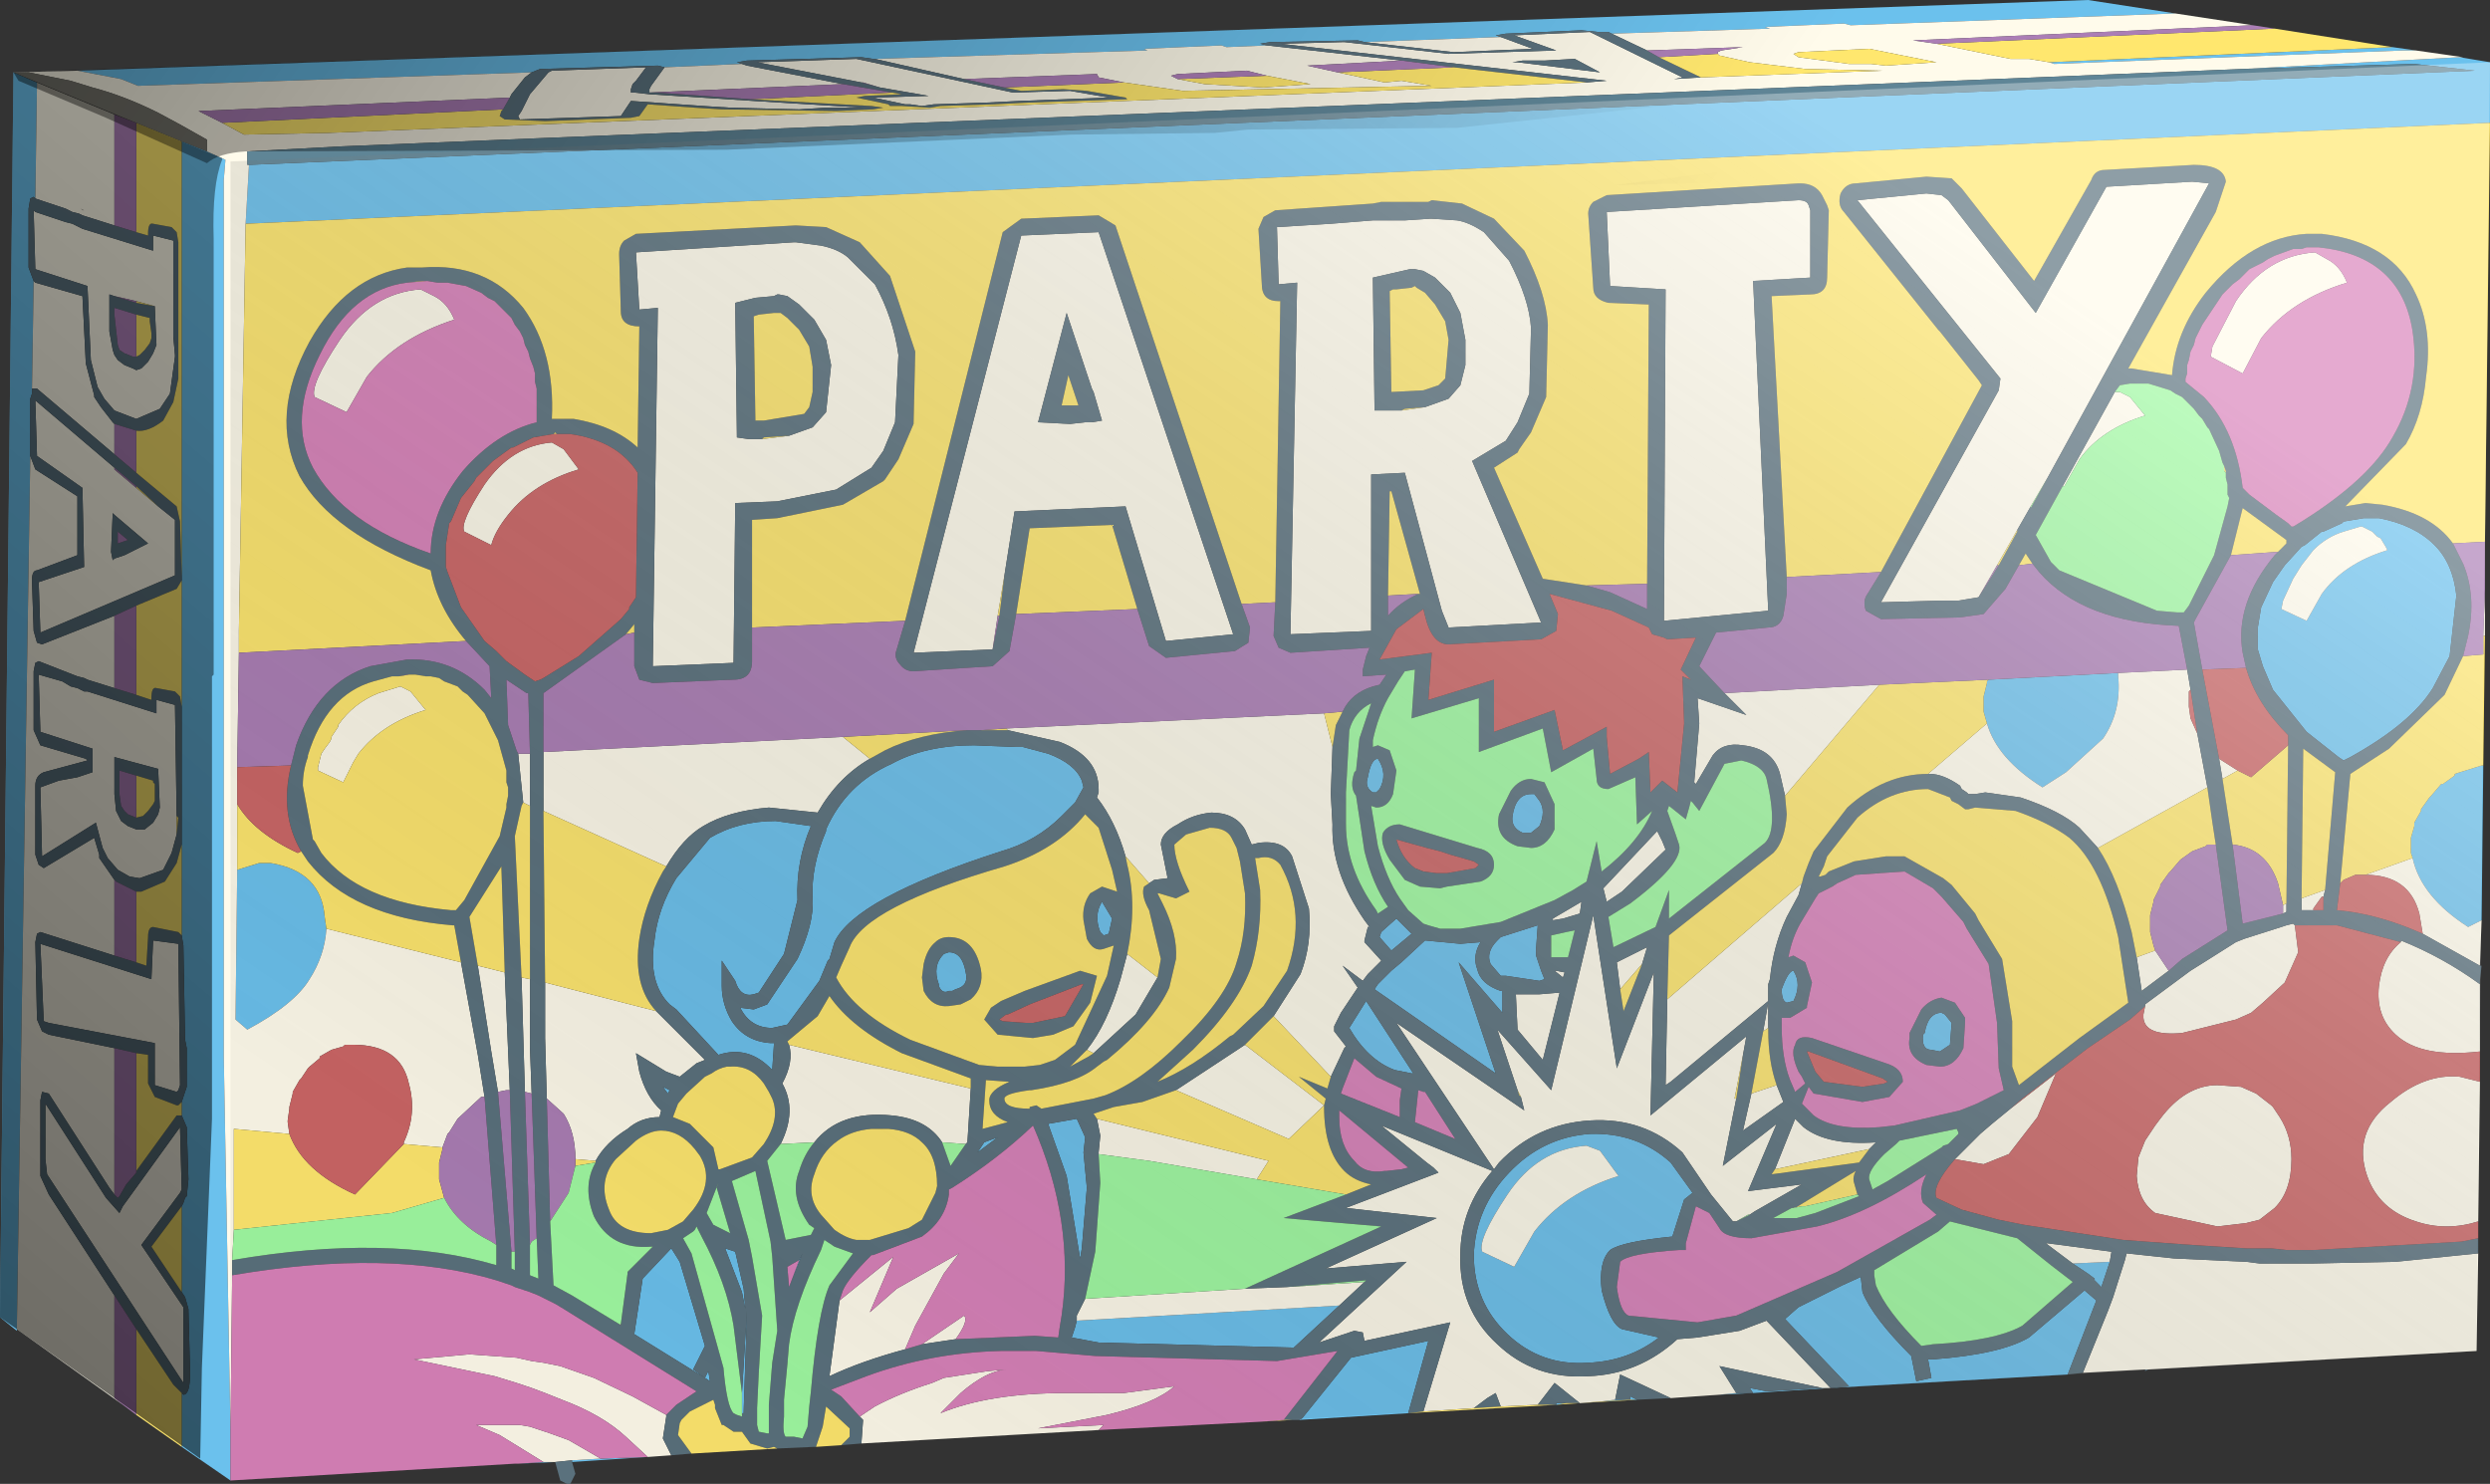 <?xml version="1.0" encoding="UTF-8" standalone="no"?>
<svg xmlns:xlink="http://www.w3.org/1999/xlink" height="44.1px" width="74.0px" xmlns="http://www.w3.org/2000/svg">
  <rect width="100%" height="100%" fill="#333333" stroke="none"/>
  <g transform="matrix(1.0, 0.0, 0.0, 1.0, 0.0, 0.0)">
    <use height="44.1" transform="matrix(1.0, 0.0, 0.0, 1.0, 0.0, 0.0)" width="74.0" xlink:href="#shape0"/>
  </g>
  <defs>
    <g id="shape0" transform="matrix(1.0, 0.0, 0.0, 1.0, 0.0, 0.0)">
      <path d="M39.8 38.8 L38.45 40.05 32.65 39.9 31.85 39.75 31.95 39.45 32.0 39.25 39.8 38.8 M38.6 42.2 L38.7 42.15 40.15 40.35 42.45 39.85 41.85 42.0 38.6 42.2 M54.4 41.25 L54.95 41.2 53.05 39.2 53.45 38.85 54.75 38.2 55.3 37.95 55.35 38.4 Q55.65 39.15 56.8 40.3 L56.95 41.05 57.4 40.95 57.3 40.4 57.45 40.4 Q59.45 40.25 60.3 39.75 L61.95 38.35 62.3 38.65 61.45 40.85 54.4 41.25 52.1 41.4 51.1 41.45 51.6 41.4 52.1 41.4 52.0 41.25 52.5 41.35 54.15 41.25 54.4 41.25 M74.0 3.65 L7.3 6.65 7.4 4.9 73.55 2.1 71.75 1.9 66.65 2.05 73.1 1.7 74.0 1.85 74.0 3.65 M71.1 1.4 L71.8 1.5 71.4 1.5 61.05 1.9 60.9 1.85 71.1 1.4 M64.65 0.4 L55.0 0.75 54.8 0.7 52.45 0.8 52.6 0.85 47.9 1.0 47.8 0.95 47.5 0.95 47.0 0.9 44.75 1.0 44.45 1.05 44.6 1.1 40.55 1.25 40.35 1.2 37.75 1.25 37.45 1.3 37.65 1.35 36.45 1.4 36.3 1.35 34.0 1.45 34.1 1.5 26.0 1.75 25.95 1.75 25.6 1.7 22.2 1.8 21.9 1.85 22.05 1.9 19.75 2.0 19.55 1.95 16.05 2.05 15.8 2.15 4.1 2.55 3.6 2.35 2.3 2.1 62.05 0.0 64.65 0.4 M6.15 4.5 L6.7 4.75 6.65 5.35 6.65 31.4 6.85 42.5 6.85 44.0 5.4 43.0 5.4 41.4 5.45 41.45 Q5.65 41.45 5.65 40.8 L5.6 38.9 5.5 38.55 5.4 38.4 5.4 35.85 5.45 35.75 5.5 35.6 5.55 35.55 5.6 35.05 5.55 33.5 5.4 33.15 5.4 32.75 5.55 32.3 5.55 31.15 5.5 30.9 5.45 28.1 5.4 27.8 5.4 25.1 5.4 21.0 5.4 17.25 5.4 17.15 5.4 4.2 6.15 4.5 M70.25 15.4 L70.7 15.4 Q71.75 15.6 72.35 16.2 72.9 16.75 73.0 17.7 L72.8 19.5 72.3 20.45 Q71.65 21.5 69.85 22.5 L69.65 22.6 69.5 22.5 68.55 21.75 67.55 20.5 67.25 19.8 67.1 19.3 67.1 18.7 67.1 18.65 67.2 18.05 67.55 17.3 67.9 16.8 68.4 16.25 68.5 16.2 69.0 15.8 69.05 15.8 69.6 15.55 69.65 15.5 70.25 15.4 M67.8 18.1 L68.55 18.45 69.0 17.65 Q69.65 16.75 70.95 16.35 L70.9 16.25 70.75 16.0 70.65 15.95 70.6 15.9 70.55 15.85 70.5 15.8 70.2 15.65 70.15 15.65 69.65 15.8 Q69.15 15.95 68.75 16.35 L68.4 16.8 68.15 17.2 67.85 17.85 67.8 18.1 M62.95 20.0 L62.95 20.1 Q63.05 21.15 62.5 21.95 L61.4 22.95 60.7 23.4 Q59.35 22.55 59.05 21.5 L58.95 21.15 58.95 20.7 59.05 20.3 59.05 20.25 59.1 20.2 62.95 20.0 M73.8 22.75 L73.75 27.35 73.35 27.55 Q71.95 26.65 71.7 25.5 L71.65 25.35 71.65 24.9 71.75 24.55 71.75 24.45 71.95 24.1 71.95 24.05 72.2 23.7 72.25 23.65 72.55 23.3 72.6 23.3 72.95 23.05 72.95 23.0 73.75 22.75 73.8 22.75 M40.65 23.1 Q40.75 22.55 40.95 22.55 41.25 23.0 41.0 23.45 L40.9 23.55 40.8 23.55 Q40.55 23.4 40.65 23.1 M44.95 24.25 Q45.05 23.6 45.5 23.6 L45.6 23.6 45.75 23.8 Q45.95 24.1 45.75 24.55 L45.5 24.75 45.25 24.75 Q44.9 24.6 44.95 24.25 M57.7 30.1 L57.8 30.15 58.0 30.4 57.95 31.05 57.65 31.25 57.4 31.2 Q57.1 31.2 57.15 30.75 L57.2 30.7 Q57.3 30.1 57.7 30.1 M53.1 29.8 Q52.95 29.75 52.95 29.4 53.15 28.85 53.3 28.85 53.55 29.25 53.3 29.75 L53.1 29.8 M45.65 28.2 L45.65 28.4 45.8 28.85 45.9 29.1 45.75 29.15 44.75 29.0 44.6 29.0 44.3 28.65 Q44.15 28.3 44.5 27.95 L44.6 27.85 45.7 27.5 45.65 28.2 M40.95 29.25 L41.35 28.85 41.65 28.6 42.35 27.95 43.4 28.05 44.0 28.0 Q43.75 28.4 43.9 28.8 44.0 29.25 44.6 29.45 L44.65 29.45 44.65 30.1 43.35 28.6 44.45 31.9 40.85 29.4 40.95 29.25 M41.05 27.7 L41.5 27.3 41.95 27.75 41.35 28.25 41.0 27.85 41.05 27.7 M42.0 31.9 L41.95 31.9 41.45 31.8 Q40.65 31.5 40.1 30.55 L40.6 29.75 42.0 31.9 M47.15 34.05 Q45.7 34.15 44.8 35.5 43.9 36.85 44.05 37.2 L45.0 37.65 45.6 36.6 Q46.5 35.45 48.1 34.95 L47.55 34.2 47.15 34.05 M50.05 35.65 L49.7 36.75 Q48.2 36.9 47.85 37.15 47.5 37.5 47.6 38.35 47.85 39.35 48.2 39.5 L49.3 39.75 Q48.4 40.45 47.2 40.5 45.8 40.6 44.8 39.65 43.8 38.7 43.8 37.3 43.85 35.9 44.85 34.85 45.85 33.8 47.25 33.7 48.65 33.65 49.65 34.55 L50.3 35.45 50.05 35.65 M47.6 41.65 L48.0 41.6 48.45 41.6 48.45 41.5 48.65 41.6 48.45 41.6 47.6 41.65 M46.25 41.75 L46.25 41.7 46.55 41.7 46.25 41.75 M62.7 37.5 L62.45 38.25 62.25 38.05 62.25 38.0 62.05 37.85 61.6 37.55 62.7 37.5 M23.05 24.4 L24.1 24.55 Q23.65 25.6 23.7 26.75 L23.3 28.35 22.55 29.5 22.4 29.55 Q22.0 29.65 21.85 29.15 L21.45 28.55 21.45 29.3 Q21.45 29.85 21.75 30.35 22.15 30.95 22.9 31.0 L23.0 31.0 23.0 31.05 22.95 31.8 Q22.25 31.05 21.35 31.35 L20.1 30.0 19.9 29.85 Q19.25 29.2 19.45 27.95 19.55 27.0 20.1 26.1 L21.1 24.9 Q21.95 24.4 23.05 24.4 M24.55 24.7 L24.55 24.65 Q25.15 23.3 26.5 22.7 27.5 22.15 28.95 22.15 L30.2 22.2 30.4 22.2 31.15 22.4 Q31.95 22.7 32.15 23.2 L32.2 23.4 31.95 23.85 31.55 24.25 Q30.8 25.0 29.75 25.3 25.4 26.7 24.8 28.0 L24.65 28.5 24.6 28.55 24.35 29.15 23.4 30.45 22.95 30.55 Q22.3 30.55 22.0 29.95 L22.4 30.0 22.8 29.85 23.7 28.5 Q24.2 27.45 24.15 26.7 24.1 25.75 24.55 24.7 M0.4 2.15 L1.1 2.45 1.05 5.9 1.0 5.85 0.9 5.9 0.85 6.2 0.85 7.95 1.0 8.35 0.95 11.55 0.95 11.7 0.9 11.85 0.9 13.55 0.5 39.5 0.5 39.55 0.0 39.15 0.4 2.15 M19.7 32.3 L19.9 32.4 19.85 32.5 19.7 32.3 M7.05 25.85 L7.7 25.65 8.05 25.65 Q9.55 25.9 9.65 27.25 L9.7 27.6 Q9.65 28.4 9.2 29.1 8.75 29.85 7.35 30.6 L7.0 30.3 7.05 25.85 M19.1 38.0 L19.95 37.1 20.2 37.5 20.95 40.0 20.6 40.7 20.95 40.95 21.05 40.75 21.1 41.05 20.95 40.95 18.85 39.65 19.1 38.0 M17.85 43.35 L19.25 43.3 17.0 43.45 17.0 43.4 17.85 43.35 M16.5 43.45 L15.4 43.5 16.15 43.45 16.5 43.45 M33.05 27.3 L32.95 27.75 32.8 27.8 32.7 27.7 Q32.5 27.2 32.75 26.8 L33.05 27.3 M32.0 33.25 L32.25 33.8 32.2 34.25 32.3 35.3 32.15 37.1 32.1 37.4 31.7 34.95 31.15 33.4 32.0 33.25 M27.9 29.3 L27.9 29.25 Q27.7 28.7 28.05 28.35 L28.2 28.3 Q28.6 28.3 28.7 28.9 28.8 29.3 28.4 29.4 L28.3 29.45 28.2 29.45 Q28.0 29.55 27.9 29.3 M22.05 42.0 L22.05 41.4 22.2 38.95 22.1 42.0 22.05 42.0 M29.25 33.95 L29.65 33.8 29.05 34.25 29.25 33.95 M23.45 38.25 L23.75 37.45 23.85 37.25 23.45 38.25 M22.05 38.4 L21.55 37.1 21.85 37.2 22.1 38.3 22.15 38.9 22.05 38.4" fill="#6bc1ed" fill-rule="evenodd" stroke="none"/>
      <path d="M65.0 19.9 L65.1 20.5 65.05 20.55 65.05 21.0 65.1 21.35 65.3 21.8 65.6 23.4 62.35 25.2 61.8 24.6 Q61.25 24.1 60.05 23.7 L59.0 23.55 58.7 23.6 58.5 23.6 58.45 23.55 58.3 23.45 58.25 23.35 Q57.75 23.0 57.35 23.0 L57.3 23.0 59.05 21.5 Q59.35 22.55 60.7 23.4 L61.4 22.95 62.5 21.95 Q63.05 21.15 62.95 20.1 L62.95 20.0 65.0 19.9 M64.45 28.85 L63.65 29.45 63.5 28.45 64.05 28.25 64.45 28.85 M53.55 26.25 L53.45 26.6 53.1 27.25 Q52.7 28.1 52.6 29.1 L52.55 29.25 52.55 29.75 49.65 32.15 49.5 32.25 49.55 29.7 53.55 26.25 M53.05 23.65 L52.9 23.0 Q52.7 22.25 51.8 22.15 51.2 22.05 50.9 22.45 L50.4 23.3 50.35 23.25 50.5 21.5 50.45 20.75 51.9 21.25 51.25 20.6 55.85 20.35 53.05 23.65 M39.6 22.2 L39.55 23.6 39.6 24.5 Q39.55 25.9 40.55 27.35 L40.7 27.55 40.65 27.55 40.55 27.95 40.55 28.0 41.05 28.55 40.65 28.95 40.5 29.15 39.9 28.7 40.35 29.35 39.85 30.1 39.65 30.5 39.65 30.65 40.0 31.1 39.95 31.15 39.55 32.0 37.85 30.2 38.65 28.95 Q39.0 28.05 38.9 27.0 L38.4 25.45 Q38.15 24.95 37.4 25.05 L37.2 25.1 37.0 24.65 Q36.7 24.15 36.0 24.15 35.45 24.2 35.0 24.5 34.5 24.75 34.5 25.1 L34.7 26.1 34.3 26.15 34.15 26.25 33.45 25.45 Q33.15 24.4 32.6 23.7 L32.65 23.55 32.65 23.45 Q32.65 22.5 31.5 22.05 L29.95 21.7 29.9 21.65 39.35 21.2 39.6 22.2 M37.0 38.3 L38.25 38.25 40.55 38.1 39.8 38.8 32.0 39.25 32.0 39.1 32.25 38.6 37.0 38.3 M32.65 34.3 L32.65 34.25 32.7 33.75 32.6 33.25 37.7 34.5 37.35 35.05 34.15 34.5 32.65 34.3 M34.95 32.4 L36.85 31.15 37.0 31.05 39.35 32.85 38.3 33.85 34.95 32.4 M34.4 29.05 L33.75 30.15 32.5 31.3 32.3 31.2 Q32.9 30.45 33.3 29.1 L33.5 28.35 34.4 29.05 M25.85 22.55 Q24.9 23.1 24.3 24.15 L22.85 24.0 Q21.65 24.1 20.9 24.55 20.3 24.9 19.8 25.75 L16.15 24.1 16.15 22.35 25.05 21.9 25.85 22.55 M19.5 30.05 L19.6 30.15 19.75 30.3 20.95 31.5 20.7 31.6 20.2 32.0 19.8 31.85 18.9 31.3 19.0 31.85 Q19.2 32.6 19.65 33.0 L19.6 33.2 Q19.05 33.2 18.65 33.55 18.0 33.95 17.7 34.5 L17.1 34.45 Q17.1 33.65 16.75 33.1 L16.25 32.65 16.2 30.85 16.2 29.2 19.5 30.05 M18.45 39.35 L18.45 39.4 18.4 39.35 18.45 39.35 M13.7 28.6 L14.2 31.35 14.4 32.6 14.3 32.6 13.6 33.25 13.35 33.65 13.3 33.7 13.15 34.1 12.0 34.0 12.0 33.95 Q12.4 33.1 12.15 32.2 11.9 31.05 10.5 31.05 L10.25 31.05 10.2 31.1 9.85 31.2 9.5 31.4 9.5 31.45 9.2 31.7 9.15 31.75 8.95 32.05 8.9 32.1 8.7 32.45 8.7 32.5 8.6 32.9 8.6 32.95 8.55 33.3 8.55 33.35 8.6 33.7 6.95 33.55 6.95 36.55 6.9 37.45 6.9 37.9 6.85 42.5 6.65 31.4 6.65 5.35 6.7 4.75 6.15 4.5 6.15 4.15 5.35 3.7 4.7 3.35 Q3.7 2.85 2.75 2.6 L2.1 2.4 0.85 2.15 0.4 2.15 2.3 2.1 3.6 2.35 4.1 2.55 15.8 2.15 15.6 2.3 15.2 2.8 15.15 2.9 5.9 3.3 6.6 3.65 7.25 4.0 9.75 3.95 47.15 2.45 47.75 2.4 38.05 1.3 39.95 1.25 43.05 1.6 46.25 1.5 45.0 1.05 47.25 0.95 50.0 2.3 49.75 2.35 50.55 2.3 55.95 2.1 53.65 2.05 52.0 1.85 51.1 1.65 51.05 1.6 51.05 1.55 51.15 1.5 51.8 1.4 48.95 1.5 47.9 1.0 52.6 0.85 52.45 0.8 54.8 0.7 55.0 0.75 64.65 0.4 66.95 0.75 56.85 1.2 57.55 1.3 59.75 1.75 60.3 1.75 60.9 1.85 61.05 1.9 71.4 1.5 71.8 1.5 73.2 1.7 73.1 1.7 66.65 2.05 16.2 4.1 10.15 4.35 7.35 4.5 7.35 4.9 7.4 4.9 7.3 6.65 7.1 18.75 7.1 19.4 7.05 22.8 7.05 23.9 7.05 25.85 7.0 30.3 7.35 30.6 Q8.75 29.85 9.2 29.1 9.65 28.4 9.7 27.6 L13.7 28.6 M19.8 42.05 L19.8 42.1 19.7 42.75 19.95 43.25 19.25 43.3 18.6 42.7 Q17.9 42.05 16.7 41.6 L16.2 41.4 15.8 41.25 15.35 41.1 14.7 40.9 12.3 40.4 13.95 40.25 15.35 40.35 15.8 40.45 16.15 40.5 16.65 40.6 17.65 40.95 18.8 41.5 19.8 42.05 M25.6 42.9 L25.65 42.2 25.55 42.1 26.0 41.8 Q26.75 41.4 27.7 41.1 L28.05 40.95 29.35 40.75 29.9 40.7 Q29.3 40.75 28.55 41.4 L27.95 42.0 Q29.4 41.4 31.7 41.4 L33.4 41.4 34.9 41.2 Q34.35 41.7 32.9 42.05 L30.85 42.45 32.8 42.35 32.65 42.5 25.6 42.9 M42.3 41.95 L43.1 39.3 40.55 39.85 40.5 39.6 40.25 39.55 39.2 39.9 41.8 37.5 39.4 37.7 42.7 36.2 40.0 35.9 42.75 34.85 42.6 34.7 42.4 34.55 41.05 33.45 44.35 34.8 Q43.4 35.9 43.4 37.3 43.35 38.9 44.5 39.95 45.6 41.0 47.2 40.9 48.7 40.85 49.85 39.8 L50.45 39.75 51.7 39.55 52.5 39.25 54.4 41.25 54.15 41.25 51.1 40.6 51.6 41.4 51.1 41.45 49.65 41.55 48.15 40.85 48.0 41.6 47.6 41.65 46.95 41.7 46.2 41.1 45.7 41.75 44.6 41.8 44.45 41.4 44.2 41.55 43.8 41.85 42.3 41.95 M61.9 40.8 L62.65 38.95 62.8 38.55 63.15 37.45 63.2 37.25 64.6 37.4 66.75 37.5 67.15 37.55 67.5 37.55 67.95 37.55 68.3 37.55 68.75 37.55 71.2 37.5 73.65 37.25 73.6 40.15 63.85 40.7 63.75 40.7 61.9 40.8 M58.1 34.45 L58.7 33.85 58.75 33.8 58.85 33.7 59.2 33.4 59.75 32.95 61.1 31.9 60.55 33.2 59.7 34.3 58.95 34.6 58.1 34.45 M63.75 29.9 L63.75 29.85 65.1 28.85 65.5 28.6 66.45 28.0 66.7 27.9 67.8 27.55 67.95 27.5 68.15 27.45 68.2 27.5 68.3 28.3 67.9 29.2 67.25 29.8 66.9 30.1 66.45 30.3 64.85 30.7 Q63.75 30.8 63.7 30.25 L63.7 30.15 63.75 29.9 M71.35 28.0 L71.35 27.95 Q72.6 28.45 73.7 29.25 L73.7 31.25 Q71.95 31.45 71.2 30.75 70.6 30.2 70.7 29.3 70.8 28.45 71.35 28.0 M73.7 28.7 L72.0 27.75 71.9 27.15 Q71.6 26.0 70.3 26.0 L71.7 25.5 Q71.95 26.65 73.35 27.55 L73.75 27.35 73.7 28.7 M58.8 17.75 L58.2 17.85 57.7 17.85 55.9 17.9 59.4 11.6 59.45 11.25 55.2 5.95 57.25 5.75 57.7 5.8 57.9 5.95 60.5 9.3 62.6 5.55 65.15 5.4 65.65 5.45 60.85 14.2 60.35 15.05 59.95 15.75 59.35 16.8 58.8 17.75 M62.85 11.65 L63.0 11.65 63.3 11.8 63.75 12.35 Q62.45 12.75 61.8 13.65 L61.35 14.45 61.3 14.45 62.85 11.65 M65.75 10.3 L66.45 8.95 Q67.35 7.6 68.8 7.5 L69.15 7.7 Q69.55 7.9 69.75 8.4 68.1 8.9 67.2 10.05 L66.65 11.1 65.7 10.6 65.75 10.3 M67.95 26.85 L67.95 27.1 67.85 27.15 67.85 26.9 67.95 26.85 M66.05 23.15 L65.95 22.55 66.5 22.9 66.05 23.15 M67.8 18.1 L67.85 17.85 68.15 17.2 68.4 16.8 68.75 16.35 Q69.15 15.95 69.65 15.8 L70.15 15.65 70.2 15.65 70.5 15.8 70.55 15.85 70.6 15.9 70.65 15.95 70.75 16.0 70.9 16.25 70.95 16.35 Q69.65 16.75 69.0 17.65 L68.55 18.45 67.8 18.1 M69.1 26.45 L69.05 26.65 69.0 26.65 68.75 27.0 68.75 27.05 68.4 27.05 68.4 26.7 69.1 26.45 M73.85 17.5 L73.85 18.9 73.8 18.9 73.85 17.5 M57.55 1.85 L55.55 1.45 53.45 1.55 53.3 1.6 53.45 1.7 54.95 1.9 55.6 1.9 56.05 1.95 57.55 1.85 M53.75 6.1 L53.8 6.25 53.8 8.25 52.1 8.35 52.55 18.15 49.45 18.45 49.5 8.6 47.85 8.5 47.75 6.3 53.45 5.95 Q53.7 5.95 53.75 6.1 M45.9 1.8 L45.25 1.8 44.95 1.85 45.1 1.85 47.55 2.15 46.8 1.75 45.9 1.8 M44.6 1.1 L45.55 1.45 43.2 1.55 40.55 1.25 44.6 1.1 M37.65 1.35 L41.65 1.8 38.85 1.95 39.75 2.15 41.15 2.45 41.65 2.4 42.55 2.55 35.15 2.7 33.4 2.45 32.65 2.3 32.6 2.2 28.65 2.35 26.0 1.75 34.1 1.5 34.0 1.45 36.3 1.35 36.45 1.4 37.65 1.35 M44.1 6.9 L44.85 7.75 Q45.45 8.9 45.5 9.75 L45.45 11.7 45.1 12.55 44.75 13.1 43.75 13.7 45.8 18.5 43.05 18.65 42.85 18.15 41.75 14.05 40.75 14.1 40.75 18.75 38.35 18.85 38.55 8.4 38.0 8.45 37.95 6.75 39.55 6.65 40.8 6.55 41.05 6.55 41.15 6.55 41.75 6.55 42.5 6.5 42.55 6.5 43.3 6.55 Q43.65 6.6 44.1 6.9 M42.35 12.1 L43.05 11.85 43.4 11.45 43.55 10.85 43.55 10.1 43.4 9.3 43.1 8.7 42.65 8.25 42.3 8.05 42.05 8.0 41.9 8.0 40.8 8.25 40.85 12.2 41.65 12.2 42.35 12.1 M52.55 30.55 L52.4 30.65 52.55 29.8 52.55 30.55 M52.05 32.5 L52.8 32.25 53.0 32.75 51.8 33.6 52.05 32.5 M52.75 34.75 L53.35 33.25 53.6 33.5 Q54.3 34.05 55.75 33.95 L55.7 34.0 55.55 34.15 52.75 34.75 M51.8 31.35 L51.55 32.65 51.6 32.65 51.2 34.65 52.8 33.4 51.95 35.4 53.55 35.2 52.15 36.0 52.0 36.1 51.95 36.1 51.6 36.3 51.5 36.3 50.85 35.5 50.0 34.25 Q48.85 33.2 47.25 33.3 45.65 33.4 44.55 34.55 L44.4 34.75 41.5 30.4 45.3 33.0 45.2 32.6 45.1 32.4 44.5 30.6 46.1 32.4 47.35 27.2 48.05 31.75 49.15 28.9 49.05 33.15 51.9 30.8 51.8 31.35 M49.4 25.0 L49.5 25.25 48.2 26.5 47.75 26.8 47.65 26.4 49.25 24.7 49.4 25.0 M46.15 27.35 L46.15 27.3 47.0 26.8 46.95 27.15 46.45 27.3 46.15 27.35 M46.45 29.05 L46.2 28.85 46.25 28.85 46.5 28.9 46.45 29.05 M45.75 29.55 L46.35 29.5 45.85 31.5 45.1 30.6 45.05 29.55 45.75 29.55 M48.15 29.4 L48.05 28.6 48.95 28.15 48.8 28.65 48.15 29.4 M47.15 34.05 L47.55 34.2 48.1 34.95 Q46.5 35.45 45.6 36.6 L45.0 37.65 44.05 37.2 Q43.9 36.85 44.8 35.5 45.7 34.15 47.15 34.05 M73.65 36.3 Q72.7 36.6 71.8 36.3 70.7 35.95 70.35 34.95 69.9 33.65 71.05 32.75 72.05 31.9 73.1 32.0 L73.7 32.15 73.65 36.3 M63.75 33.9 L64.05 33.45 64.2 33.25 Q64.95 32.25 65.9 32.25 L66.6 32.3 67.05 32.5 67.5 32.85 67.55 32.9 67.75 33.2 Q68.1 33.75 68.1 34.45 68.1 35.4 67.6 35.9 L67.15 36.25 66.75 36.35 65.9 36.45 64.05 36.05 Q63.55 35.7 63.5 34.95 L63.55 34.4 63.75 33.9 M61.6 37.55 L60.8 36.95 60.85 36.95 62.75 37.2 62.7 37.5 61.6 37.55 M35.0 2.35 L35.8 2.5 37.55 2.6 38.95 2.5 37.65 2.25 37.05 2.1 35.0 2.2 34.8 2.25 35.0 2.35 M25.6 2.45 L22.5 1.85 25.45 1.75 30.1 2.75 31.8 2.7 32.95 2.9 30.3 3.0 29.3 3.05 27.75 3.1 27.4 3.15 27.05 3.1 26.9 3.1 25.95 2.9 27.6 2.85 26.15 2.6 25.65 2.45 25.6 2.45 M32.45 11.55 L31.7 9.3 30.85 12.55 31.8 12.6 32.25 12.55 32.45 12.55 32.75 12.5 32.5 11.65 32.45 11.55 M22.05 1.9 L22.2 1.95 25.05 2.5 19.3 2.75 19.3 2.65 19.35 2.55 19.75 2.0 22.05 1.9 M20.9 3.15 L18.75 3.0 18.45 3.45 15.45 3.55 15.4 3.45 15.5 3.3 15.75 2.8 16.3 2.15 16.4 2.1 19.2 2.0 18.9 2.4 18.8 2.5 18.75 2.65 18.75 2.75 18.85 2.75 19.3 2.8 22.4 3.0 25.65 3.2 24.55 3.2 23.75 3.25 21.7 3.2 20.9 3.15 M23.65 7.2 L24.4 7.3 Q24.9 7.4 25.2 7.65 L26.0 8.45 Q26.55 9.45 26.7 10.55 L26.6 12.55 26.25 13.4 25.9 13.9 24.85 14.55 23.1 14.9 21.85 14.95 21.8 19.7 19.4 19.8 19.55 9.15 19.0 9.2 18.9 7.5 23.6 7.2 23.65 7.2 M23.45 12.95 L24.15 12.7 24.55 12.25 24.7 10.85 24.55 10.1 24.2 9.5 23.75 9.05 23.4 8.8 23.15 8.75 23.1 8.75 23.0 8.8 22.45 8.85 21.85 9.0 21.9 13.0 22.25 13.05 22.65 13.05 23.45 12.95 M29.85 17.1 L29.65 18.3 29.5 19.3 27.15 19.4 30.35 7.0 32.65 6.9 36.65 18.85 34.65 19.05 33.45 15.05 30.15 15.2 29.85 17.1 M10.3 12.25 L9.35 11.8 Q9.2 11.45 10.1 10.1 11.05 8.7 12.5 8.6 L12.9 8.8 Q13.3 9.0 13.5 9.5 11.8 10.05 10.9 11.2 L10.3 12.25 M1.1 2.45 L3.4 3.4 3.4 6.7 2.45 6.4 2.35 6.35 2.15 6.3 1.95 6.2 1.05 5.9 1.1 2.45 M1.0 8.35 L1.05 8.4 2.45 8.8 2.55 10.8 2.8 11.75 2.8 11.8 3.0 12.1 3.35 12.55 3.4 12.6 3.4 13.5 1.1 11.55 0.95 11.55 1.0 8.35 M4.55 7.45 L4.55 7.0 5.15 7.15 5.15 10.0 5.2 10.55 5.2 10.6 5.05 11.7 4.75 12.15 4.05 12.45 3.4 12.2 3.1 11.85 2.9 11.5 2.7 10.7 2.6 8.5 1.05 8.0 1.0 6.25 1.05 6.3 1.95 6.6 2.15 6.65 2.45 6.8 4.55 7.45 M3.4 8.8 L3.25 8.75 3.25 9.85 3.35 10.4 3.4 10.55 3.5 10.7 3.7 10.85 3.95 10.95 4.05 11.0 4.2 10.95 4.4 10.75 4.55 10.5 4.65 10.25 4.6 9.1 4.05 8.95 3.4 8.8 M4.7 15.05 L5.2 15.45 5.2 17.1 1.2 18.8 1.15 17.3 2.5 16.85 2.45 14.5 1.1 13.55 1.05 11.9 3.4 13.9 3.4 13.95 4.05 14.5 4.7 15.05 M3.35 15.25 L3.3 16.4 3.35 16.65 3.4 16.6 3.7 16.5 4.4 16.15 3.4 15.3 3.35 15.25 M0.9 13.55 L1.05 13.95 2.3 14.75 2.3 16.5 1.1 16.95 Q0.95 16.95 0.95 17.25 L1.0 18.75 1.1 19.1 1.25 19.15 3.4 18.3 3.4 20.45 2.6 20.2 2.5 20.15 2.3 20.1 1.15 19.65 1.05 19.7 1.0 19.95 1.0 21.7 1.2 22.15 2.55 22.55 2.6 22.6 1.3 22.95 Q1.05 23.05 1.05 23.35 L1.05 25.4 1.15 25.7 1.3 25.8 2.8 24.9 2.95 25.4 2.95 25.5 3.4 26.15 3.4 28.4 1.2 27.7 1.1 27.75 1.05 28.0 1.1 30.3 1.25 30.65 1.45 30.75 3.4 31.15 3.4 35.5 3.25 35.3 1.45 32.5 1.25 32.45 1.2 32.7 1.2 34.95 1.45 35.5 3.4 38.5 3.4 41.55 3.65 41.75 0.5 39.5 0.9 13.55 M5.25 24.8 L5.1 25.35 4.85 25.85 4.15 26.1 3.85 26.05 3.5 25.85 3.2 25.5 3.05 25.2 2.85 24.45 1.25 25.45 1.2 23.4 1.75 23.2 2.3 23.1 2.75 22.95 2.75 22.25 1.2 21.75 1.15 20.05 1.85 20.25 2.1 20.4 2.3 20.45 2.5 20.55 2.6 20.55 4.65 21.2 4.65 20.8 5.2 20.95 5.25 24.25 5.25 24.8 M3.45 24.1 L3.6 24.4 3.8 24.55 4.05 24.65 4.3 24.65 4.55 24.45 4.7 24.2 4.75 24.0 4.7 22.85 3.4 22.5 3.4 23.6 3.45 24.1 M10.05 21.55 Q10.5 20.9 11.25 20.6 L11.9 20.4 12.2 20.55 12.65 21.1 Q11.35 21.5 10.65 22.4 L10.5 22.65 10.2 23.25 9.45 22.9 9.45 22.8 9.55 22.4 9.65 22.25 9.8 22.05 9.85 21.95 9.85 21.9 10.05 21.6 10.05 21.55 M16.75 13.35 L17.2 13.95 Q15.85 14.35 15.1 15.3 14.7 15.8 14.6 16.2 L13.8 15.8 Q13.65 15.55 14.4 14.4 15.2 13.25 16.4 13.15 L16.75 13.35 M15.75 22.4 L15.75 23.95 15.55 23.85 15.4 22.4 15.75 22.4 M15.75 29.1 L15.75 31.15 15.8 32.5 15.6 32.45 15.5 29.05 15.75 29.1 M15.0 28.9 L15.15 32.4 15.05 32.4 14.8 32.45 14.6 31.25 14.2 28.7 15.0 28.9 M1.2 28.05 L4.5 29.1 4.55 27.95 5.3 28.05 5.35 32.25 5.3 32.4 5.25 32.45 4.6 32.25 4.6 31.0 1.45 30.4 1.3 30.35 1.2 28.05 M1.35 34.45 L1.35 32.8 3.15 35.6 3.55 36.05 3.65 35.85 5.35 33.5 5.4 35.35 5.35 35.45 4.2 37.0 5.45 38.85 5.45 41.1 1.4 34.9 1.35 34.45 M16.15 43.45 L14.85 42.65 14.15 42.35 15.45 42.35 15.75 42.4 16.35 42.6 16.9 42.8 17.85 43.35 17.0 43.4 16.5 43.45 16.15 43.45 M23.45 31.05 L28.85 32.35 28.75 33.95 28.7 34.0 28.0 33.95 Q27.55 33.25 26.5 33.15 24.95 33.0 24.2 33.95 L23.2 34.0 Q23.7 33.0 23.25 32.2 23.6 31.55 23.45 31.05 M24.95 38.65 L26.55 37.35 25.85 39.0 26.65 38.3 28.5 37.25 28.05 37.85 27.2 39.4 26.9 40.1 Q25.6 40.45 24.65 40.9 L24.95 38.65 M27.4 39.95 L28.65 39.1 Q28.8 39.25 28.4 39.8 L27.4 39.95" fill="#fffbeb" fill-rule="evenodd" stroke="none"/>
      <path d="M66.65 2.05 L71.75 1.9 73.55 2.1 7.4 4.9 7.35 4.9 7.35 4.5 10.15 4.35 16.2 4.1 66.65 2.05" fill="#5f8596" fill-rule="evenodd" stroke="none"/>
      <path d="M55.9 17.0 L58.9 11.45 58.8 11.3 57.65 9.85 57.6 9.8 54.8 6.3 Q54.6 6.1 54.7 5.75 54.85 5.45 55.15 5.45 L57.25 5.25 58.0 5.3 58.3 5.6 60.45 8.35 62.15 5.35 Q62.25 5.05 62.55 5.05 L65.2 4.9 Q66.1 4.9 66.15 5.4 L65.85 6.3 63.25 10.95 63.35 10.95 64.55 11.15 Q64.65 9.85 65.55 8.7 66.9 7.05 68.55 6.95 L69.0 6.95 Q71.1 7.2 71.8 8.75 72.3 9.8 72.1 11.2 72.0 12.35 71.5 13.2 L69.7 15.05 70.3 14.95 70.8 15.0 Q72.25 15.25 72.9 16.15 L73.2 16.75 Q73.6 17.7 73.35 18.9 L73.2 19.5 72.65 20.65 71.0 22.25 69.85 23.0 69.55 26.25 69.45 27.05 Q70.65 27.15 72.0 27.75 L73.7 28.7 73.75 28.7 73.7 29.15 73.7 29.25 Q72.6 28.45 71.35 27.95 L71.35 28.0 69.45 27.5 69.0 27.5 68.55 27.5 68.4 27.5 68.2 27.5 68.15 27.45 67.95 27.5 67.8 27.55 66.7 27.9 66.45 28.0 65.5 28.6 65.1 28.85 63.75 29.85 63.75 29.9 63.7 29.95 63.3 30.3 62.05 31.15 60.1 32.65 59.75 32.95 59.2 33.4 58.85 33.7 58.75 33.8 58.7 33.85 58.1 34.45 Q57.4 35.25 57.55 35.6 L58.3 35.95 59.4 36.25 60.15 36.4 63.1 36.85 65.15 37.0 66.75 37.1 67.15 37.1 67.5 37.1 67.95 37.15 68.3 37.15 68.75 37.15 73.15 36.9 73.65 36.8 73.65 37.25 71.2 37.5 68.75 37.55 68.3 37.55 67.95 37.55 67.5 37.55 67.15 37.55 66.75 37.5 64.6 37.4 63.2 37.25 63.15 37.45 62.8 38.55 62.65 38.95 61.9 40.8 61.45 40.85 62.3 38.65 61.95 38.35 60.3 39.75 Q59.45 40.25 57.45 40.4 L57.3 40.4 57.4 40.95 56.95 41.05 56.8 40.3 Q55.65 39.15 55.35 38.4 L55.3 37.95 54.75 38.2 53.45 38.85 53.05 39.2 54.95 41.2 54.4 41.25 52.5 39.25 51.7 39.55 50.45 39.75 49.85 39.8 Q48.7 40.85 47.2 40.9 45.6 41.0 44.5 39.95 43.35 38.9 43.4 37.3 43.4 35.9 44.35 34.8 L41.05 33.45 42.4 34.55 42.6 34.7 42.75 34.85 40.0 35.9 42.7 36.2 39.4 37.7 41.8 37.5 39.2 39.9 40.25 39.55 40.5 39.6 40.55 39.85 43.1 39.3 42.3 41.95 41.85 42.0 42.45 39.85 40.15 40.35 38.7 42.15 38.6 42.2 38.4 42.2 38.15 42.2 39.75 40.15 37.95 40.45 32.55 40.3 30.8 40.15 29.75 40.15 Q27.65 40.2 25.75 40.9 L24.7 41.3 25.0 41.5 25.55 42.1 25.65 42.2 25.6 42.9 25.0 42.95 25.25 42.7 25.25 42.45 24.55 41.8 24.45 42.4 24.25 43.0 24.2 43.0 23.1 43.05 23.0 43.0 22.8 43.05 22.3 42.9 22.05 42.55 21.8 42.55 21.5 42.35 21.45 42.35 21.25 41.85 21.25 41.75 21.2 41.6 20.8 41.8 20.5 41.95 20.25 42.2 20.2 42.3 20.15 42.65 20.55 43.2 19.95 43.25 19.7 42.75 19.8 42.1 19.8 42.05 19.9 41.95 20.1 41.75 20.25 41.65 20.7 41.35 16.75 38.9 16.5 38.75 16.0 38.5 15.75 38.4 15.3 38.25 15.2 38.2 14.75 38.05 Q11.6 37.1 6.9 37.9 L6.9 37.45 Q11.55 36.65 14.75 37.6 L14.75 37.0 14.4 32.6 14.2 31.35 13.7 28.6 13.5 27.5 13.45 27.5 Q10.45 27.25 9.15 25.6 L8.95 25.3 Q8.3 24.2 8.65 22.75 L8.8 22.15 Q9.45 20.3 11.0 19.8 L12.1 19.6 Q13.45 19.55 14.4 20.5 L14.6 20.75 14.55 19.8 13.85 19.05 Q13.0 18.05 12.8 16.95 9.85 15.85 8.9 14.15 8.0 12.35 9.2 10.15 10.3 8.2 12.1 7.95 L12.55 7.95 Q14.45 7.8 15.55 9.15 16.5 10.45 16.4 12.45 L17.05 12.45 Q18.25 12.65 18.95 13.3 L19.0 9.7 Q18.45 9.7 18.45 9.25 L18.4 7.55 Q18.4 7.3 18.55 7.15 L18.9 6.95 23.65 6.7 24.55 6.75 25.55 7.2 26.45 8.2 27.2 10.45 27.15 12.6 26.7 13.65 26.3 14.25 26.25 14.3 25.05 15.0 23.1 15.4 22.35 15.45 22.35 18.65 22.35 19.65 Q22.35 20.2 21.8 20.2 L19.4 20.3 19.0 20.2 18.85 19.8 18.85 18.8 18.85 18.55 18.6 18.85 16.15 20.6 16.15 22.35 16.15 24.1 16.2 29.2 16.2 30.85 16.25 32.65 16.35 36.3 16.45 38.2 17.0 38.5 18.4 39.35 18.45 39.4 18.45 39.35 18.65 37.85 18.65 37.8 19.4 37.05 19.35 37.05 Q18.15 37.15 17.65 36.15 17.3 35.25 17.7 34.55 L17.7 34.5 Q18.0 33.95 18.65 33.55 19.05 33.2 19.6 33.2 L19.65 33.0 Q19.2 32.6 19.0 31.85 L18.9 31.3 19.8 31.85 20.2 32.0 20.7 31.6 20.95 31.5 19.75 30.3 19.6 30.15 19.5 30.05 Q18.8 29.3 19.0 27.9 19.15 26.9 19.7 25.9 L19.8 25.75 Q20.3 24.9 20.9 24.55 21.65 24.1 22.85 24.0 L24.3 24.15 Q24.9 23.1 25.85 22.55 L26.3 22.3 Q27.3 21.8 28.75 21.7 L29.15 21.7 29.95 21.7 31.5 22.05 Q32.65 22.5 32.65 23.45 L32.65 23.55 32.6 23.7 Q33.15 24.4 33.45 25.45 L33.5 25.7 Q33.8 26.9 33.5 28.35 L33.3 29.1 Q32.9 30.45 32.3 31.2 L31.8 31.7 32.35 31.4 32.5 31.3 33.75 30.15 34.4 29.05 34.5 28.5 34.15 27.05 Q33.9 26.6 34.0 26.35 L34.15 26.25 34.3 26.15 34.7 26.1 34.5 25.1 Q34.5 24.75 35.0 24.5 35.45 24.2 36.0 24.15 36.7 24.15 37.0 24.65 L37.2 25.1 37.4 25.05 Q38.15 24.95 38.4 25.45 L38.9 27.0 Q39.0 28.05 38.65 28.95 L37.85 30.2 37.0 31.05 36.85 31.15 34.95 32.4 33.95 32.75 33.1 32.9 32.65 33.05 32.5 33.1 32.6 33.25 32.7 33.75 32.65 34.25 32.65 34.3 32.7 35.15 32.55 37.2 32.25 38.6 32.0 39.1 32.0 39.25 31.95 39.45 31.85 39.75 32.65 39.9 38.45 40.05 39.8 38.8 40.55 38.1 40.6 38.05 38.25 38.25 37.0 38.3 41.05 36.45 38.15 36.2 40.0 35.5 40.75 35.2 Q40.25 35.1 39.95 34.8 39.35 34.2 39.35 32.9 L39.35 32.85 39.4 32.65 38.6 32.0 39.45 32.35 39.55 32.0 39.95 31.15 40.0 31.1 39.65 30.65 39.65 30.5 39.85 30.1 40.35 29.35 39.9 28.7 40.5 29.15 40.65 28.95 41.05 28.55 40.55 28.0 40.55 27.95 40.65 27.55 40.7 27.55 40.55 27.35 Q39.55 25.9 39.6 24.5 L39.55 23.6 39.6 22.2 39.7 21.55 39.9 21.15 Q40.15 20.6 40.8 20.4 L41.0 20.35 41.2 20.05 40.5 20.1 40.5 19.9 40.6 19.5 40.7 19.25 38.35 19.4 38.0 19.25 37.85 18.9 37.9 17.9 38.05 8.95 38.0 8.95 Q37.5 8.95 37.5 8.45 L37.4 6.8 37.55 6.45 37.9 6.25 40.8 6.05 41.05 6.0 42.45 6.0 42.55 5.95 43.45 6.05 44.4 6.5 45.3 7.45 Q45.95 8.7 46.0 9.65 L45.95 11.8 45.5 12.85 45.15 13.35 45.1 13.45 44.4 13.9 45.85 17.2 47.15 17.4 47.85 17.6 48.95 18.1 48.95 17.35 49.0 9.05 47.8 9.0 Q47.35 8.9 47.35 8.55 L47.2 6.35 Q47.2 6.15 47.35 6.0 L47.75 5.8 53.45 5.45 53.5 5.45 Q53.95 5.45 54.15 5.8 L54.3 6.1 54.35 6.25 54.3 8.25 Q54.3 8.75 53.8 8.75 L52.65 8.8 53.1 17.15 53.1 17.65 53.0 18.3 Q52.9 18.65 52.55 18.65 L51.0 18.8 50.5 19.8 51.25 20.6 51.9 21.25 50.45 20.75 50.5 21.5 50.35 23.25 50.4 23.3 50.9 22.45 Q51.2 22.05 51.8 22.15 52.7 22.25 52.9 23.0 L53.05 23.65 53.1 24.2 Q53.05 25.0 52.7 25.35 L49.6 27.8 49.55 29.7 49.5 32.25 49.65 32.15 52.55 29.75 52.55 29.25 52.6 29.1 Q52.7 28.1 53.1 27.25 L53.45 26.6 53.55 26.25 53.6 26.05 53.75 25.65 53.9 25.3 54.9 24.0 Q56.0 23.0 57.3 23.0 L57.35 23.0 Q57.75 23.0 58.25 23.35 L58.3 23.45 58.45 23.55 58.5 23.6 58.7 23.6 59.0 23.55 60.05 23.7 Q61.25 24.1 61.8 24.6 L62.35 25.2 Q62.95 26.1 63.35 27.7 L63.5 28.45 63.65 29.45 64.45 28.85 64.85 28.5 66.2 27.65 65.85 25.1 65.75 24.45 65.6 23.4 65.3 21.8 65.1 20.5 65.0 19.9 64.75 18.6 Q61.9 18.5 60.6 17.0 L60.4 16.75 60.2 16.45 60.0 16.8 59.6 17.5 58.95 18.25 58.25 18.35 55.9 18.4 55.45 18.15 Q55.35 17.85 55.5 17.65 L55.9 17.0 M47.9 1.0 L48.95 1.5 49.3 1.7 50.55 2.3 49.75 2.35 50.0 2.3 47.25 0.95 45.0 1.05 46.25 1.5 43.05 1.6 39.95 1.25 38.05 1.3 47.75 2.4 47.15 2.45 43.2 2.0 41.65 1.8 37.65 1.35 37.45 1.3 37.75 1.25 40.35 1.2 40.55 1.25 43.2 1.55 45.55 1.45 44.6 1.1 44.45 1.05 44.75 1.0 47.0 0.9 47.5 0.95 47.8 0.95 47.9 1.0 M15.15 2.9 L15.2 2.8 15.6 2.3 15.8 2.15 16.05 2.05 19.55 1.95 19.75 2.0 19.35 2.55 19.3 2.65 19.3 2.75 19.5 2.75 22.3 2.95 25.9 3.15 26.25 3.2 25.95 3.25 24.85 3.3 21.45 3.25 20.65 3.2 19.25 3.1 19.0 3.45 18.75 3.5 16.2 3.6 15.0 3.55 14.85 3.45 14.9 3.3 14.95 3.25 15.15 2.9 M60.85 14.2 L65.65 5.45 65.15 5.4 62.6 5.55 60.5 9.3 57.9 5.95 57.7 5.8 57.25 5.75 55.2 5.95 59.45 11.25 59.4 11.6 55.9 17.9 57.7 17.85 58.2 17.85 58.8 17.75 59.4 16.8 59.95 15.8 59.95 15.75 60.35 15.05 60.35 15.1 60.85 14.2 M61.3 14.45 L60.5 15.9 60.95 16.7 61.0 16.75 61.2 16.95 64.1 18.15 64.7 18.2 64.9 18.2 65.05 18.0 65.8 16.5 66.2 15.05 66.25 14.8 66.2 14.7 66.2 14.4 66.15 14.2 66.15 14.05 66.15 14.0 66.1 13.85 66.05 13.75 65.95 13.4 65.65 12.75 65.6 12.7 65.45 12.45 65.35 12.35 65.2 12.15 64.85 11.8 64.65 11.7 64.5 11.6 63.85 11.4 63.3 11.4 63.0 11.45 62.85 11.65 61.3 14.45 M65.2 10.25 L65.1 10.45 65.05 10.7 65.0 10.85 65.0 11.1 64.95 11.25 64.95 11.35 65.5 11.8 Q66.45 12.8 66.65 14.5 L66.85 14.7 67.65 15.3 68.0 15.55 68.1 15.65 68.15 15.65 68.4 15.5 Q70.4 14.25 71.1 13.0 71.95 11.55 71.7 9.85 71.35 7.6 68.9 7.35 L68.55 7.35 68.4 7.4 68.15 7.4 67.6 7.6 67.4 7.7 67.25 7.8 66.85 8.0 66.55 8.3 66.35 8.45 66.05 8.75 65.45 9.65 65.25 10.05 65.2 10.25 M70.25 15.4 L69.65 15.5 69.6 15.55 69.05 15.8 69.0 15.8 68.5 16.2 68.4 16.25 67.9 16.8 67.55 17.3 67.2 18.05 67.1 18.65 67.1 18.7 67.1 19.3 67.25 19.8 67.55 20.5 68.55 21.75 69.5 22.5 69.65 22.6 69.85 22.5 Q71.65 21.5 72.3 20.45 L72.8 19.5 73.0 17.7 Q72.9 16.75 72.35 16.2 71.75 15.6 70.7 15.4 L70.25 15.4 M67.7 16.4 L67.95 16.15 67.95 16.05 66.65 15.1 66.3 16.5 65.25 18.4 65.2 18.5 65.45 19.9 65.95 22.55 66.05 23.15 66.35 25.1 66.65 27.45 67.85 27.15 67.95 27.1 67.95 26.85 68.0 22.15 68.0 21.85 Q67.05 20.9 66.75 19.85 L66.65 19.4 Q66.4 17.95 67.6 16.5 L67.7 16.4 M69.1 26.45 L69.4 22.95 68.45 22.25 68.4 26.7 68.4 27.05 68.75 27.05 69.05 27.05 69.05 26.65 69.1 26.45 M53.75 6.1 Q53.7 5.95 53.45 5.95 L47.75 6.3 47.85 8.5 49.5 8.6 49.45 18.45 52.55 18.15 52.1 8.35 53.8 8.25 53.8 6.25 53.75 6.1 M45.9 1.8 L46.8 1.75 47.55 2.15 45.1 1.85 44.95 1.85 45.25 1.8 45.9 1.8 M29.85 2.6 L30.35 2.7 31.6 2.65 32.3 2.7 33.45 2.9 33.5 2.95 30.55 3.05 29.55 3.1 27.95 3.15 27.65 3.2 27.6 3.2 26.8 3.15 26.45 3.15 26.4 3.1 25.45 2.9 25.7 2.85 26.8 2.8 26.5 2.75 25.05 2.5 22.2 1.95 22.05 1.9 21.9 1.85 22.2 1.8 25.6 1.7 25.95 1.75 26.0 1.75 28.65 2.35 29.85 2.6 M44.1 6.9 Q43.65 6.6 43.3 6.55 L42.55 6.5 42.5 6.5 41.75 6.55 41.15 6.55 41.05 6.55 40.8 6.55 39.55 6.65 37.95 6.75 38.0 8.45 38.55 8.4 38.35 18.85 40.75 18.75 40.75 14.1 41.75 14.05 42.85 18.15 43.05 18.65 45.8 18.5 43.75 13.7 44.75 13.1 45.1 12.55 45.45 11.7 45.5 9.75 Q45.45 8.9 44.85 7.75 L44.1 6.9 M41.4 8.6 L41.3 8.65 41.35 11.65 42.3 11.6 42.75 11.45 42.95 11.25 43.05 10.1 42.95 9.55 42.65 9.05 42.35 8.7 42.1 8.55 42.05 8.5 41.95 8.55 41.5 8.6 41.4 8.6 M41.65 12.2 L40.85 12.2 40.8 8.25 41.9 8.0 42.05 8.0 42.3 8.05 42.65 8.25 43.1 8.7 43.4 9.3 43.55 10.1 43.55 10.85 43.4 11.45 43.05 11.85 42.35 12.1 41.75 12.15 41.65 12.2 M47.9 18.15 L46.05 17.65 46.3 18.25 46.25 18.75 45.8 19.0 43.05 19.15 Q42.55 19.15 42.35 18.3 L42.3 18.1 41.5 18.7 41.0 19.6 42.55 19.4 42.45 20.8 44.4 20.2 44.4 21.75 46.2 21.1 46.45 22.3 47.75 21.6 47.75 21.9 47.85 23.0 48.7 22.55 49.0 22.35 49.05 23.55 49.4 23.2 49.85 23.55 50.05 21.5 50.0 20.1 50.25 20.2 49.95 19.9 50.4 18.95 49.55 19.0 49.45 18.95 49.1 18.85 49.0 18.65 47.9 18.15 M42.15 17.65 L42.2 17.65 41.35 14.6 41.3 14.6 41.25 17.7 41.25 18.3 Q41.6 17.9 42.15 17.65 M41.25 20.75 Q40.95 21.3 40.8 22.0 L40.8 22.2 40.95 22.15 41.3 22.3 41.5 22.9 41.4 23.6 Q41.25 24.0 40.9 24.0 L40.75 23.95 40.95 25.15 Q41.2 26.1 41.6 26.7 L41.85 27.05 42.3 27.45 42.45 27.5 42.8 27.6 43.4 27.6 44.6 27.4 46.2 26.75 46.75 26.45 47.15 26.2 47.45 25.0 47.6 25.9 Q48.7 25.05 49.1 24.1 L48.65 24.5 48.6 23.1 47.8 23.45 Q47.45 23.45 47.45 23.15 L47.35 22.25 46.1 22.95 45.85 21.65 43.95 22.35 43.95 20.75 41.95 21.35 42.05 19.9 41.75 19.95 41.55 20.25 41.25 20.75 M40.65 23.1 Q40.55 23.4 40.8 23.55 L40.9 23.55 41.0 23.45 Q41.25 23.0 40.95 22.55 40.75 22.55 40.65 23.1 M45.5 23.15 L45.9 23.25 46.2 23.9 46.2 24.65 Q45.95 25.2 45.5 25.2 L45.1 25.15 Q44.4 24.9 44.55 24.2 L44.9 23.5 Q45.15 23.15 45.5 23.15 M44.95 24.25 Q44.9 24.6 45.25 24.75 L45.5 24.75 45.75 24.55 Q45.95 24.1 45.75 23.8 L45.6 23.6 45.5 23.6 Q45.05 23.6 44.95 24.25 M50.25 23.8 L50.2 24.0 50.1 24.35 49.6 23.95 49.55 24.1 49.8 24.8 49.9 25.1 Q50.05 25.65 48.45 26.85 L47.8 27.25 47.95 28.15 49.2 27.55 49.6 26.45 49.6 27.3 52.45 25.05 Q52.85 24.65 52.5 23.15 52.4 22.75 51.75 22.6 L51.25 22.7 50.5 24.1 50.3 23.85 50.25 23.8 M57.95 23.7 L57.3 23.45 Q56.15 23.45 55.2 24.3 L54.3 25.45 54.2 25.75 54.05 26.05 54.1 26.05 54.25 26.0 54.35 25.9 55.1 25.6 56.05 25.45 56.6 25.45 57.75 26.1 58.0 26.3 58.7 27.15 58.8 27.35 59.5 28.5 59.8 30.35 59.8 31.7 60.0 32.25 61.8 30.85 63.25 29.8 62.95 27.85 Q62.45 25.7 61.5 24.9 60.9 24.45 59.9 24.1 L58.7 24.0 58.5 24.05 58.4 24.05 58.2 23.9 58.0 23.8 57.95 23.7 M58.35 27.4 L57.7 26.65 57.45 26.4 56.6 25.9 55.15 26.0 54.6 26.25 54.45 26.35 54.05 26.55 53.95 26.7 53.5 27.45 Q53.25 27.9 53.15 28.45 L53.3 28.4 53.65 28.6 53.85 29.2 53.7 29.9 53.7 29.95 53.2 30.25 53.1 30.25 52.95 30.25 52.95 30.35 52.95 30.5 Q52.95 31.45 53.2 32.1 L53.35 32.45 53.65 32.2 53.55 32.0 53.45 31.85 Q53.2 31.3 53.35 31.05 53.4 30.75 53.85 30.85 L56.05 31.6 Q56.55 31.75 56.55 32.15 L56.15 32.6 55.35 32.75 53.9 32.5 53.75 32.3 53.55 32.8 53.9 33.15 Q54.5 33.6 55.85 33.5 L56.3 33.45 58.25 33.0 58.75 32.8 59.55 32.4 59.4 31.75 59.35 30.4 59.1 28.65 58.45 27.6 58.35 27.4 M57.7 30.1 Q57.3 30.1 57.2 30.7 L57.15 30.75 Q57.1 31.2 57.4 31.2 L57.65 31.25 57.95 31.05 58.0 30.4 57.8 30.15 57.7 30.1 M56.75 30.7 L57.1 30.0 Q57.35 29.7 57.7 29.65 L58.1 29.8 58.4 30.25 58.4 30.4 58.35 31.15 Q58.1 31.7 57.65 31.7 L57.25 31.65 Q56.65 31.4 56.75 30.85 L56.75 30.7 M52.8 32.25 Q52.55 31.55 52.55 30.6 L52.55 30.55 52.55 29.8 52.4 30.65 52.05 32.5 51.8 33.6 53.0 32.75 52.8 32.25 M53.1 29.8 L53.3 29.75 Q53.55 29.25 53.3 28.85 53.15 28.85 52.95 29.4 52.95 29.75 53.1 29.8 M53.7 31.25 L53.95 31.85 54.2 32.15 55.35 32.3 56.0 32.2 56.1 32.15 55.95 32.05 53.75 31.25 53.7 31.25 M55.55 34.15 L55.7 34.0 55.75 33.95 Q54.3 34.05 53.6 33.5 L53.35 33.25 52.75 34.75 52.65 34.9 55.25 34.55 55.55 34.15 M51.8 31.35 L51.9 30.8 49.05 33.15 49.15 28.9 48.05 31.75 47.35 27.2 46.1 32.4 44.5 30.6 45.1 32.4 45.15 32.55 45.2 32.6 45.3 33.0 41.5 30.4 44.4 34.75 44.55 34.55 Q45.65 33.4 47.25 33.3 48.85 33.2 50.0 34.25 L50.85 35.5 51.5 36.3 51.6 36.3 52.0 36.1 52.15 36.0 53.55 35.2 51.95 35.4 52.8 33.4 51.2 34.65 51.6 32.65 51.8 31.35 M51.1 36.5 L50.8 36.05 50.4 35.85 50.1 36.95 50.1 37.15 49.9 37.15 Q48.4 37.25 48.15 37.5 L48.05 38.25 Q48.15 39.0 48.4 39.1 L50.45 39.3 51.6 39.1 54.6 37.8 57.35 36.25 57.55 36.1 57.15 35.75 Q57.0 35.4 57.25 34.9 55.45 36.1 54.0 36.45 L52.05 36.8 Q51.25 36.8 51.1 36.5 M55.2 35.5 L55.1 35.15 Q55.05 35.0 55.15 34.8 L53.35 35.9 53.3 35.9 53.25 35.9 52.7 36.2 53.4 36.2 53.95 36.05 55.25 35.55 55.2 35.5 M55.55 35.05 L55.65 35.35 56.1 35.1 57.7 34.1 57.75 34.05 57.9 34.0 58.15 33.75 58.2 33.7 58.2 33.65 58.15 33.55 56.45 33.9 56.35 34.0 56.0 34.3 Q55.5 34.8 55.55 35.05 M57.6 36.6 L55.7 37.75 55.7 37.9 55.75 38.2 Q56.05 38.95 57.1 40.0 L57.45 39.95 Q59.3 39.85 60.1 39.4 L61.6 38.1 60.95 37.6 60.2 37.0 59.95 36.8 58.15 36.35 57.95 36.3 57.6 36.6 M49.4 25.0 L49.25 24.7 47.65 26.4 47.75 26.8 48.2 26.5 49.5 25.25 49.4 25.0 M46.1 27.8 L46.1 28.2 46.1 28.45 46.3 28.45 46.6 28.45 46.8 27.65 46.55 27.7 46.1 27.8 M46.15 27.35 L46.45 27.3 46.95 27.15 47.0 26.8 46.15 27.3 46.15 27.35 M45.65 28.2 L45.7 27.5 44.6 27.85 44.5 27.95 Q44.15 28.3 44.3 28.65 L44.6 29.0 44.75 29.0 45.75 29.15 45.9 29.1 45.8 28.85 45.65 28.4 45.65 28.2 M46.45 29.05 L46.5 28.9 46.25 28.85 46.2 28.85 46.45 29.05 M45.75 29.55 L45.05 29.55 45.1 30.6 45.85 31.5 46.35 29.5 45.75 29.55 M48.8 28.65 L48.95 28.15 48.05 28.6 48.15 29.4 48.25 30.05 48.8 28.65 M44.4 25.7 Q44.4 26.05 44.0 26.2 L43.0 26.35 42.8 26.4 42.2 26.35 41.75 26.15 41.3 25.55 Q41.0 25.05 41.1 24.75 41.25 24.5 41.6 24.5 L43.9 25.2 Q44.4 25.3 44.4 25.7 M43.95 25.7 L43.8 25.6 43.1 25.4 42.8 25.3 42.4 25.2 41.5 24.95 Q41.65 25.5 42.05 25.8 L42.3 25.9 42.7 25.95 43.0 25.95 43.85 25.8 43.95 25.7 M41.25 26.95 Q40.8 26.3 40.55 25.3 L40.3 23.65 Q40.1 23.4 40.25 22.95 L40.3 22.9 40.4 21.95 40.75 20.9 Q40.25 21.15 40.1 21.7 L40.0 23.55 40.0 24.5 Q40.0 25.8 40.9 27.05 L40.95 27.15 41.25 26.95 M41.05 27.7 L41.0 27.85 41.35 28.25 41.95 27.75 41.5 27.3 41.05 27.7 M40.95 29.25 L40.85 29.4 44.45 31.9 43.35 28.6 44.65 30.1 44.65 29.45 44.6 29.45 Q44.0 29.25 43.9 28.8 43.75 28.4 44.0 28.0 L43.4 28.05 42.35 27.95 41.65 28.6 41.35 28.85 40.95 29.25 M42.0 31.9 L40.6 29.75 40.1 30.55 Q40.65 31.5 41.45 31.8 L41.95 31.9 42.0 31.9 M42.3 32.45 L42.15 32.4 42.05 33.35 43.25 33.85 42.35 32.45 42.3 32.45 M41.65 32.35 L40.9 32.0 40.25 31.45 39.9 32.35 39.85 32.5 41.6 33.2 41.6 32.7 41.65 32.35 M41.85 34.7 L39.8 33.0 39.8 33.15 39.8 33.2 Q39.8 34.05 40.25 34.5 40.55 34.9 41.15 34.8 L41.2 34.8 41.65 34.75 41.85 34.7 M50.05 35.65 L50.3 35.45 49.65 34.55 Q48.65 33.65 47.25 33.7 45.85 33.8 44.85 34.85 43.85 35.9 43.8 37.3 43.8 38.7 44.8 39.65 45.8 40.6 47.2 40.5 48.4 40.45 49.3 39.75 L48.2 39.5 Q47.85 39.35 47.6 38.35 47.5 37.5 47.85 37.15 48.2 36.9 49.7 36.75 L50.05 35.65 M48.0 41.6 L48.15 40.85 49.65 41.55 48.65 41.6 48.45 41.5 48.45 41.6 48.0 41.6 M51.6 41.4 L51.1 40.6 54.15 41.25 52.5 41.35 52.0 41.25 52.1 41.4 51.6 41.4 M46.55 41.7 L46.25 41.7 46.25 41.75 45.7 41.75 46.2 41.1 46.95 41.7 46.55 41.7 M44.6 41.8 L43.8 41.85 44.2 41.55 44.45 41.4 44.6 41.8 M62.7 37.5 L62.75 37.2 60.85 36.95 60.8 36.95 61.6 37.55 62.05 37.85 62.25 38.0 62.25 38.05 62.45 38.25 62.7 37.5 M63.75 40.7 L63.85 40.7 63.75 40.75 63.75 40.7 M26.15 2.6 L27.6 2.85 25.95 2.9 26.9 3.1 27.05 3.1 27.4 3.15 27.75 3.1 29.3 3.05 30.3 3.0 32.95 2.9 31.8 2.7 30.1 2.75 25.45 1.75 22.5 1.85 25.6 2.45 26.15 2.6 M31.55 12.05 L32.05 12.05 31.75 11.15 31.55 12.05 M32.45 11.55 L32.5 11.65 32.75 12.5 32.45 12.55 32.25 12.55 31.8 12.6 30.85 12.55 31.7 9.3 32.45 11.55 M26.9 18.45 L29.8 6.9 30.35 6.5 32.65 6.4 33.15 6.7 36.9 17.95 37.15 18.65 37.1 19.1 36.7 19.35 34.65 19.55 34.15 19.2 33.8 18.1 33.05 15.6 30.6 15.7 30.2 18.25 30.0 19.35 29.5 19.8 27.15 19.95 Q26.9 19.95 26.75 19.75 26.55 19.55 26.65 19.3 L26.9 18.45 M22.65 13.05 L22.25 13.05 21.9 13.0 21.85 9.0 22.45 8.85 23.0 8.8 23.1 8.75 23.15 8.75 23.4 8.8 23.75 9.05 24.2 9.5 24.55 10.1 24.7 10.85 24.55 12.25 24.15 12.7 23.45 12.95 22.7 13.0 22.65 13.05 M23.65 7.2 L23.6 7.2 18.9 7.5 19.0 9.2 19.55 9.15 19.4 19.8 21.8 19.7 21.85 14.95 23.1 14.9 24.85 14.55 25.9 13.9 26.25 13.4 26.6 12.55 26.7 10.55 Q26.55 9.45 26.0 8.45 L25.2 7.65 Q24.9 7.4 24.4 7.3 L23.65 7.2 M20.9 3.15 L21.7 3.2 23.75 3.25 24.55 3.2 25.65 3.2 22.4 3.0 19.3 2.8 18.85 2.75 18.75 2.75 18.75 2.65 18.8 2.5 18.9 2.4 19.2 2.0 16.4 2.1 16.3 2.15 15.75 2.8 15.5 3.3 15.4 3.45 15.45 3.55 18.45 3.45 18.75 3.0 20.9 3.15 M22.55 9.35 L22.4 9.4 22.45 12.5 22.7 12.5 23.9 12.3 24.05 12.1 24.15 11.65 24.15 10.9 24.05 10.3 23.75 9.8 23.4 9.45 23.2 9.3 23.0 9.3 22.55 9.35 M29.7 18.3 L29.85 17.1 30.15 15.2 33.45 15.05 34.65 19.05 36.65 18.85 32.65 6.9 30.35 7.0 27.15 19.4 29.5 19.3 29.7 18.3 M24.55 24.7 Q24.1 25.75 24.15 26.7 24.2 27.45 23.7 28.5 L22.8 29.85 22.4 30.0 22.0 29.95 Q22.3 30.55 22.95 30.55 L23.4 30.45 24.35 29.15 24.6 28.55 24.65 28.5 24.8 28.0 Q25.4 26.7 29.75 25.3 30.8 25.0 31.55 24.25 L31.95 23.85 32.2 23.4 32.15 23.2 Q31.95 22.7 31.15 22.4 L30.4 22.2 30.2 22.2 28.95 22.15 Q27.5 22.15 26.5 22.7 25.15 23.3 24.55 24.65 L24.55 24.7 M23.05 24.4 Q21.95 24.4 21.1 24.9 L20.1 26.1 Q19.55 27.0 19.45 27.95 19.25 29.2 19.9 29.85 L20.1 30.0 21.35 31.35 Q22.25 31.05 22.95 31.8 L23.0 31.05 23.0 31.0 22.9 31.0 Q22.15 30.95 21.75 30.35 21.45 29.85 21.45 29.3 L21.45 28.55 21.85 29.15 Q22.0 29.65 22.4 29.55 L22.55 29.5 23.3 28.35 23.7 26.75 Q23.65 25.6 24.1 24.55 L23.05 24.4 M32.25 24.2 Q31.4 25.25 29.85 25.75 25.7 26.95 25.25 28.15 L25.0 28.7 24.85 29.05 Q25.4 30.1 27.05 30.9 L29.1 31.65 29.65 31.7 30.2 31.7 30.45 31.7 30.9 31.65 31.35 31.5 31.95 31.05 32.9 29.0 33.1 28.1 32.8 28.2 Q32.5 28.3 32.3 27.9 L32.2 27.35 Q32.15 26.9 32.4 26.55 L32.75 26.35 33.2 26.5 33.05 25.85 32.65 24.6 32.25 24.2 M12.1 8.4 Q10.45 8.6 9.5 10.55 8.55 12.45 9.3 13.9 10.2 15.55 12.8 16.45 12.8 15.2 13.75 14.0 14.75 12.85 15.95 12.55 L15.95 11.55 15.9 11.35 15.9 11.1 15.85 10.9 15.75 10.65 15.7 10.45 15.6 10.25 15.55 10.05 15.45 9.85 15.3 9.65 15.2 9.45 14.7 8.95 14.5 8.85 14.3 8.7 13.85 8.5 13.3 8.4 13.0 8.4 12.7 8.35 12.55 8.35 12.1 8.4 M5.4 17.15 L5.4 17.25 5.25 17.5 4.05 18.0 3.4 18.3 1.25 19.15 1.1 19.1 1.0 18.75 0.95 17.25 Q0.95 16.95 1.1 16.95 L2.3 16.5 2.3 14.75 1.05 13.95 0.9 13.55 0.9 11.85 0.95 11.7 0.95 11.55 1.1 11.55 3.4 13.5 4.05 14.05 5.25 15.05 5.35 15.5 5.4 17.15 M5.4 21.0 L5.4 25.1 5.25 25.65 4.9 26.2 4.2 26.5 4.05 26.5 3.45 26.2 3.4 26.15 2.95 25.5 2.95 25.4 2.8 24.9 1.3 25.8 1.15 25.7 1.05 25.4 1.05 23.35 Q1.05 23.05 1.3 22.95 L2.6 22.6 2.55 22.55 1.2 22.15 1.0 21.7 1.0 19.95 1.05 19.7 1.15 19.65 2.3 20.1 2.5 20.15 2.6 20.2 3.4 20.45 4.05 20.65 4.5 20.8 4.5 20.75 Q4.5 20.4 4.65 20.45 L5.2 20.55 5.35 20.7 5.4 21.0 M5.4 27.8 L5.45 28.1 5.5 30.9 5.55 31.15 5.55 32.3 5.4 32.75 5.3 32.85 5.25 32.85 4.6 32.6 4.4 32.2 4.4 31.35 4.05 31.3 3.4 31.15 1.45 30.75 1.25 30.65 1.1 30.3 1.05 28.0 1.1 27.75 1.2 27.7 3.4 28.4 4.05 28.6 4.35 28.7 4.4 27.85 Q4.4 27.55 4.55 27.55 L5.3 27.7 5.4 27.8 M5.4 33.15 L5.55 33.5 5.6 35.05 5.55 35.55 5.5 35.6 5.45 35.75 5.4 35.85 4.5 37.05 5.4 38.4 5.5 38.55 5.6 38.9 5.65 40.8 Q5.65 41.45 5.45 41.45 L5.4 41.4 5.15 41.15 4.05 39.5 3.4 38.5 1.45 35.5 1.2 34.95 1.2 32.7 1.25 32.45 1.45 32.5 3.25 35.3 3.4 35.5 3.5 35.6 3.55 35.55 3.75 35.2 4.05 34.85 4.05 34.8 5.25 33.15 5.4 33.15 M1.0 8.35 L0.85 7.95 0.85 6.2 0.9 5.9 1.0 5.85 1.05 5.9 1.95 6.2 2.15 6.3 2.35 6.35 2.45 6.4 3.4 6.7 4.05 6.9 4.4 7.0 4.4 6.95 Q4.4 6.6 4.55 6.65 L5.1 6.75 5.25 6.9 5.3 7.2 5.3 11.25 5.15 11.95 4.85 12.5 Q4.4 12.85 4.05 12.8 L3.4 12.6 3.35 12.55 3.0 12.1 2.8 11.8 2.8 11.75 2.55 10.8 2.45 8.8 1.05 8.4 1.0 8.35 M4.55 7.45 L2.45 6.8 2.15 6.65 1.95 6.6 1.05 6.3 1.0 6.25 1.05 8.0 2.6 8.5 2.7 10.7 2.9 11.5 3.1 11.85 3.4 12.2 4.05 12.45 4.75 12.15 5.05 11.7 5.2 10.6 5.2 10.55 5.15 10.0 5.15 7.15 4.55 7.0 4.55 7.45 M4.6 9.1 L4.65 10.25 4.55 10.5 4.4 10.75 4.2 10.95 4.05 11.0 3.95 10.95 3.7 10.85 3.5 10.7 3.4 10.55 3.35 10.4 3.25 9.85 3.25 8.75 3.4 8.8 4.05 9.0 4.6 9.1 M4.05 10.6 L4.15 10.55 4.3 10.4 4.45 10.2 4.5 10.05 4.5 9.9 4.45 9.55 4.45 9.45 4.05 9.35 3.4 9.15 3.4 9.35 3.5 10.25 3.55 10.4 3.7 10.5 3.95 10.6 4.05 10.6 M3.4 13.9 L1.05 11.9 1.1 13.55 2.45 14.5 2.5 16.85 1.15 17.3 1.2 18.8 5.2 17.1 5.2 15.45 4.7 15.05 4.05 14.45 3.4 13.9 M3.35 15.25 L3.4 15.3 4.4 16.15 3.7 16.5 3.4 16.6 3.35 16.65 3.3 16.4 3.35 15.25 M3.5 16.15 L3.8 16.05 3.5 15.8 3.5 16.15 M5.25 24.25 L5.2 20.95 4.65 20.8 4.65 21.2 2.6 20.55 2.5 20.55 2.3 20.45 2.1 20.4 1.85 20.25 1.15 20.05 1.2 21.75 2.75 22.25 2.75 22.95 2.3 23.1 1.75 23.2 1.2 23.4 1.25 25.45 2.85 24.45 3.05 25.2 3.2 25.5 3.5 25.85 3.85 26.05 4.15 26.1 4.85 25.85 5.1 25.35 5.25 24.8 5.3 24.3 5.25 24.25 M4.05 24.3 L4.25 24.25 4.4 24.1 4.55 23.9 4.6 23.8 4.6 23.3 4.55 23.25 4.55 23.2 4.05 23.05 3.55 22.9 3.55 23.6 3.6 23.95 3.7 24.1 3.8 24.2 4.05 24.3 M3.45 24.1 L3.4 23.6 3.4 22.5 4.7 22.85 4.75 24.0 4.7 24.2 4.55 24.45 4.3 24.65 4.05 24.65 3.8 24.55 3.6 24.4 3.45 24.1 M11.85 20.1 L11.65 20.1 11.1 20.25 Q9.7 20.65 9.15 22.45 L9.15 22.5 Q9.0 22.9 9.0 23.35 L9.3 24.95 9.35 25.0 9.55 25.35 Q10.65 26.8 13.4 27.05 L13.55 27.05 13.8 26.75 14.85 24.85 15.05 24.0 15.05 23.9 15.1 23.65 15.1 23.4 15.05 23.25 15.05 22.9 14.8 22.0 14.4 21.2 13.9 20.65 13.75 20.55 13.6 20.4 13.2 20.25 13.05 20.15 12.8 20.1 12.65 20.1 12.35 20.05 12.15 20.05 12.1 20.05 11.85 20.1 M16.45 12.9 L15.85 13.0 15.25 13.3 15.2 13.3 14.65 13.7 14.15 14.2 14.1 14.3 13.7 14.8 13.4 15.5 13.35 15.55 13.25 16.2 13.25 16.25 13.25 16.85 13.3 17.0 13.7 18.05 14.4 19.05 14.75 19.35 15.0 19.6 15.05 19.65 15.6 20.05 15.75 20.15 15.9 20.25 16.05 20.2 16.15 20.15 17.2 19.5 18.45 18.4 18.7 18.1 18.7 18.05 18.9 17.75 18.95 14.05 Q18.35 13.1 16.95 12.9 L16.55 12.9 16.5 12.85 16.45 12.9 M15.75 22.4 L15.7 20.6 15.65 20.6 15.05 20.2 15.1 21.55 15.35 22.3 15.4 22.4 15.55 23.85 15.5 23.95 15.3 24.85 15.5 29.05 15.6 32.45 15.75 37.0 15.75 37.9 16.0 38.0 15.95 36.8 15.8 32.5 15.75 31.15 15.75 29.1 15.75 23.95 15.75 22.4 M15.0 28.9 L14.9 25.75 13.95 27.25 14.2 28.7 14.6 31.25 14.8 32.45 15.2 37.2 15.2 37.7 15.3 37.75 15.3 37.2 15.15 32.4 15.0 28.9 M19.7 32.3 L19.85 32.5 19.9 32.4 19.7 32.3 M20.0 33.2 L20.5 33.4 21.2 34.1 21.35 34.75 21.4 34.75 22.35 34.4 22.7 34.0 Q23.2 33.25 22.95 32.65 L22.85 32.45 22.7 32.2 Q22.3 31.65 21.7 31.7 L21.6 31.7 Q21.35 31.75 21.15 31.9 L20.95 32.0 20.4 32.5 20.15 32.8 20.0 33.2 M18.9 33.9 L18.3 34.45 Q17.75 35.1 18.1 35.95 18.35 36.65 19.35 36.65 L19.85 36.55 20.3 36.3 20.6 35.95 Q21.25 35.1 20.8 34.35 L20.65 34.15 Q20.2 33.6 19.65 33.6 19.3 33.6 18.9 33.9 M1.2 28.05 L1.3 30.35 1.45 30.4 4.6 31.0 4.6 32.25 5.25 32.45 5.3 32.4 5.35 32.25 5.3 28.05 4.55 27.95 4.5 29.1 1.2 28.05 M1.35 34.45 L1.4 34.9 5.45 41.1 5.45 38.85 4.2 37.0 5.35 35.45 5.4 35.35 5.35 33.5 3.65 35.85 3.55 36.05 3.15 35.6 1.35 32.8 1.35 34.45 M19.1 38.0 L18.85 39.65 20.95 40.95 21.1 41.05 21.05 40.75 20.95 40.95 20.6 40.7 20.95 40.0 20.2 37.5 19.95 37.1 19.1 38.0 M17.0 43.45 L17.1 43.8 16.95 44.1 16.85 44.1 16.65 44.0 16.5 43.45 17.0 43.4 17.0 43.45 M36.6 24.9 Q36.45 24.6 35.95 24.6 L35.25 24.8 34.9 25.1 Q34.9 25.6 35.35 26.5 L34.95 26.7 34.45 26.55 34.4 26.55 34.55 26.85 Q35.0 27.75 34.95 28.5 L34.75 29.35 Q34.3 30.35 32.9 31.5 L32.8 31.55 32.6 31.7 Q32.0 32.2 30.65 32.4 L30.6 32.4 Q29.85 32.5 29.85 32.65 29.85 32.95 30.6 32.95 L30.6 32.9 30.8 32.85 30.95 32.95 32.5 32.65 32.85 32.55 Q33.9 32.15 35.1 30.95 36.45 29.65 36.75 28.6 37.05 27.7 37.0 26.55 L36.85 25.6 36.75 25.2 36.6 24.9 M37.3 25.5 L37.45 26.45 Q37.5 27.65 37.2 28.7 36.8 29.85 35.45 31.2 L34.4 32.15 Q35.4 31.75 36.55 30.8 L36.65 30.75 37.55 29.9 38.25 28.85 Q38.85 27.15 38.05 25.7 37.8 25.4 37.4 25.5 L37.3 25.5 M33.05 27.3 L32.75 26.8 Q32.5 27.2 32.7 27.7 L32.8 27.8 32.95 27.75 33.05 27.3 M32.15 29.25 L30.6 29.85 29.95 30.15 29.9 30.15 29.7 30.3 29.8 30.35 30.5 30.4 30.7 30.4 31.65 30.2 32.2 29.25 32.15 29.25 M32.6 29.0 L32.4 29.8 31.9 30.5 31.3 30.75 30.7 30.85 29.65 30.75 29.25 30.3 29.45 29.95 29.75 29.75 30.45 29.45 32.1 28.85 32.6 29.0 M32.0 33.25 L31.15 33.4 31.7 34.95 32.1 37.4 32.15 37.1 32.3 35.3 32.2 34.25 32.25 33.8 32.0 33.25 M27.4 29.05 L27.45 28.65 Q27.55 28.2 27.8 28.0 27.95 27.85 28.2 27.85 28.95 27.85 29.15 28.8 29.25 29.35 28.85 29.7 L28.55 29.85 28.2 29.9 Q27.7 29.95 27.45 29.45 L27.4 29.05 M27.9 29.3 Q28.0 29.55 28.2 29.45 L28.3 29.45 28.4 29.4 Q28.8 29.3 28.7 28.9 28.6 28.3 28.2 28.3 L28.05 28.35 Q27.7 28.7 27.9 29.25 L27.9 29.3 M28.85 32.35 L28.85 32.05 26.8 31.3 Q25.3 30.55 24.65 29.6 L24.3 30.2 23.4 30.95 23.45 31.05 Q23.6 31.55 23.25 32.2 23.7 33.0 23.2 34.0 L22.8 34.5 23.35 36.85 24.1 36.7 24.2 36.5 24.05 36.4 Q23.45 35.55 23.75 34.8 23.9 34.3 24.2 33.95 24.95 33.0 26.5 33.15 27.55 33.25 28.0 33.95 L28.25 34.65 28.7 34.0 28.75 33.95 28.85 32.35 M21.75 35.1 L22.25 36.85 22.35 37.35 22.65 39.1 22.55 40.8 22.5 41.85 22.5 42.35 22.55 42.55 22.8 42.6 22.85 42.6 22.85 42.25 22.85 41.75 22.95 40.5 23.1 39.55 22.95 37.35 22.9 36.9 22.45 34.8 21.75 35.1 M21.3 35.3 L21.35 35.15 21.0 36.05 21.2 36.4 21.3 36.45 21.7 36.65 21.3 35.3 M22.05 41.4 L21.8 39.4 Q21.6 38.15 20.85 36.75 L20.7 36.45 20.65 36.55 20.6 36.6 20.3 36.8 20.55 37.25 21.5 40.65 Q21.6 41.8 21.8 42.0 L21.9 42.05 22.05 42.1 22.05 42.0 22.1 42.0 22.2 38.95 22.05 41.4 M24.4 36.1 L24.8 36.55 Q25.15 36.8 25.45 36.85 L25.8 36.85 25.85 36.85 27.0 36.5 27.4 36.25 27.8 35.45 27.85 35.25 Q27.85 34.35 27.4 33.95 27.05 33.6 26.4 33.55 L25.9 33.55 Q25.3 33.6 24.9 33.9 24.4 34.25 24.2 34.9 23.95 35.55 24.4 36.1 M24.5 36.85 L24.4 37.15 Q23.6 38.8 23.45 39.95 L23.4 40.55 23.3 41.6 23.3 42.1 Q23.25 42.6 23.35 42.7 L23.6 42.7 23.85 42.75 24.0 42.4 24.05 41.8 24.1 41.35 Q24.3 39.0 24.65 38.2 L25.35 37.25 24.8 37.05 24.5 36.85 M29.3 32.1 L29.2 33.55 29.95 33.35 Q29.4 33.15 29.4 32.7 29.4 32.4 30.0 32.15 L29.3 32.1 M29.25 33.95 L29.05 34.25 29.65 33.8 29.25 33.95 M28.4 39.8 L30.75 39.7 31.45 39.75 31.5 39.4 31.55 39.1 Q31.95 36.3 30.7 33.45 29.65 34.45 28.3 35.3 L28.2 35.35 28.2 35.5 Q28.1 36.25 27.4 36.75 L25.95 37.3 25.9 37.3 Q25.2 38.0 25.05 38.35 L24.95 38.65 24.65 40.9 Q25.6 40.45 26.9 40.1 L27.4 39.95 28.4 39.8 M23.75 37.45 L23.4 37.65 23.45 38.25 23.85 37.25 23.75 37.45 M22.05 38.4 L22.15 38.9 22.1 38.3 21.85 37.2 21.55 37.1 22.05 38.4" fill="#5a717d" fill-rule="evenodd" stroke="none"/>
      <path d="M72.9 16.15 Q72.25 15.25 70.8 15.0 L70.3 14.95 69.7 15.05 71.5 13.2 Q72.0 12.35 72.1 11.2 72.3 9.8 71.8 8.75 71.1 7.2 69.0 6.95 L68.55 6.95 Q66.9 7.05 65.55 8.7 64.65 9.85 64.55 11.15 L63.35 10.95 63.25 10.95 65.85 6.3 66.15 5.4 Q66.1 4.9 65.2 4.9 L62.55 5.05 Q62.25 5.05 62.15 5.35 L60.45 8.35 58.3 5.6 58.0 5.3 57.25 5.25 55.15 5.45 Q54.85 5.45 54.7 5.75 54.6 6.1 54.8 6.3 L57.6 9.8 57.65 9.85 58.8 11.3 58.9 11.45 55.9 17.0 53.1 17.15 52.65 8.8 53.8 8.75 Q54.3 8.75 54.3 8.25 L54.35 6.25 54.3 6.1 54.15 5.8 Q53.95 5.45 53.5 5.45 L53.45 5.45 47.75 5.8 47.35 6.0 Q47.2 6.15 47.2 6.35 L47.35 8.55 Q47.35 8.9 47.8 9.0 L49.0 9.05 48.95 17.35 47.15 17.4 45.85 17.2 44.4 13.9 45.1 13.45 45.15 13.35 45.5 12.85 45.95 11.8 46.0 9.65 Q45.95 8.7 45.3 7.45 L44.4 6.5 43.45 6.05 42.55 5.95 42.45 6.0 41.05 6.0 40.8 6.05 37.9 6.25 37.55 6.45 37.4 6.8 37.5 8.45 Q37.5 8.95 38.0 8.95 L38.05 8.95 37.9 17.9 36.9 17.95 33.15 6.7 32.65 6.4 30.35 6.5 29.8 6.9 26.9 18.45 22.35 18.65 22.35 15.45 23.1 15.4 25.05 15.0 26.25 14.3 26.3 14.25 26.7 13.65 27.15 12.6 27.2 10.45 26.45 8.2 25.55 7.2 24.55 6.75 23.65 6.7 18.9 6.95 18.55 7.15 Q18.4 7.3 18.4 7.55 L18.45 9.25 Q18.45 9.7 19.0 9.7 L18.95 13.3 Q18.25 12.65 17.05 12.45 L16.4 12.45 Q16.5 10.45 15.55 9.15 14.45 7.8 12.55 7.95 L12.1 7.95 Q10.3 8.2 9.2 10.15 8.0 12.35 8.9 14.15 9.85 15.85 12.8 16.95 13.0 18.05 13.85 19.05 L7.1 19.4 7.1 18.75 7.3 6.65 74.0 3.65 73.85 16.1 72.9 16.15 M60.0 16.8 L60.2 16.45 60.4 16.75 60.0 16.8 M65.6 23.4 L65.75 24.45 65.85 25.1 65.6 25.1 65.55 25.15 65.15 25.3 64.8 25.55 64.5 25.9 64.45 25.95 64.2 26.3 64.2 26.35 64.0 26.75 64.0 26.8 63.9 27.2 63.9 27.7 64.0 28.1 64.05 28.25 63.5 28.45 63.35 27.7 Q62.95 26.1 62.35 25.2 L65.6 23.4 M57.3 23.0 Q56.0 23.0 54.9 24.0 L53.9 25.3 53.75 25.65 53.6 26.05 53.55 26.25 49.55 29.7 49.6 27.8 52.7 25.35 Q53.05 25.0 53.1 24.2 L53.05 23.65 55.85 20.35 59.1 20.2 59.05 20.25 59.05 20.3 58.95 20.7 58.95 21.15 59.05 21.5 57.3 23.0 M39.9 21.15 L39.7 21.55 39.6 22.2 39.35 21.2 39.9 21.15 M39.55 32.0 L39.45 32.35 38.6 32.0 39.4 32.65 39.35 32.85 39.35 32.9 Q39.35 34.2 39.95 34.8 40.25 35.1 40.75 35.2 L40.0 35.5 37.35 35.05 37.7 34.5 32.6 33.25 32.5 33.1 32.65 33.05 33.1 32.9 33.95 32.75 34.95 32.4 38.3 33.85 39.35 32.85 37.0 31.05 37.85 30.2 39.55 32.0 M34.15 26.25 L34.0 26.35 Q33.9 26.6 34.15 27.05 L34.5 28.5 34.4 29.05 33.5 28.35 Q33.8 26.9 33.5 25.7 L33.45 25.45 34.15 26.25 M32.5 31.3 L32.35 31.4 31.8 31.7 32.3 31.2 32.5 31.3 M29.95 21.7 L29.15 21.7 29.9 21.65 29.95 21.7 M28.75 21.7 Q27.3 21.8 26.3 22.3 L25.85 22.55 25.05 21.9 28.75 21.7 M19.8 25.75 L19.7 25.9 Q19.15 26.9 19.0 27.9 18.8 29.3 19.5 30.05 L16.2 29.2 16.15 24.1 19.8 25.75 M17.7 34.5 L17.7 34.55 17.1 34.65 17.1 34.45 17.7 34.5 M18.6 18.85 L18.85 18.55 18.85 18.8 18.6 18.85 M8.95 25.3 L9.15 25.6 Q10.45 27.25 13.45 27.5 L13.5 27.5 13.7 28.6 9.7 27.6 9.65 27.25 Q9.55 25.9 8.05 25.65 L7.7 25.65 7.05 25.85 7.05 23.9 Q7.55 24.75 8.85 25.35 L8.95 25.3 M20.55 43.2 L20.15 42.65 20.2 42.3 20.25 42.2 20.5 41.95 20.8 41.8 21.2 41.6 21.25 41.75 21.25 41.85 21.45 42.35 21.5 42.35 21.8 42.55 22.05 42.55 22.3 42.9 22.8 43.05 23.0 43.0 23.1 43.05 20.55 43.2 M24.25 43.0 L24.45 42.4 24.55 41.8 25.25 42.45 25.25 42.7 25.0 42.95 24.25 43.0 M38.15 42.2 L38.4 42.2 37.5 42.25 38.15 42.2 M41.85 42.0 L42.3 41.95 43.8 41.85 44.6 41.8 45.7 41.75 46.25 41.75 46.55 41.7 46.95 41.7 47.6 41.65 48.45 41.6 48.65 41.6 46.95 41.7 46.25 41.75 41.85 42.0 M69.55 26.25 L69.85 23.0 71.0 22.25 72.65 20.65 73.2 19.5 73.8 19.45 73.8 18.9 73.85 18.9 73.8 22.75 73.75 22.75 72.95 23.0 72.95 23.05 72.6 23.3 72.55 23.3 72.25 23.65 72.2 23.7 71.95 24.05 71.95 24.1 71.75 24.45 71.75 24.55 71.65 24.9 71.65 25.35 71.7 25.5 70.3 26.0 70.0 26.0 69.65 26.15 69.55 26.25 M60.9 1.85 L60.3 1.75 59.75 1.75 57.55 1.3 67.6 0.85 71.1 1.4 60.9 1.85 M51.05 1.6 L51.1 1.65 52.0 1.85 53.65 2.05 55.95 2.1 50.55 2.3 49.3 1.7 51.05 1.6 M47.15 2.45 L9.75 3.95 7.25 4.0 6.6 3.65 14.95 3.25 14.9 3.3 14.85 3.45 15.0 3.55 16.2 3.6 18.75 3.5 19.0 3.45 19.25 3.1 20.65 3.2 21.45 3.25 24.85 3.3 25.95 3.25 26.25 3.2 25.9 3.15 22.3 2.95 26.5 2.75 26.8 2.8 25.7 2.85 25.45 2.9 26.4 3.1 26.45 3.15 26.8 3.15 27.6 3.2 27.65 3.2 27.95 3.15 29.55 3.1 30.55 3.05 33.5 2.95 33.45 2.9 32.3 2.7 31.6 2.65 30.35 2.7 29.85 2.6 33.4 2.45 35.15 2.7 42.55 2.55 41.65 2.4 41.15 2.45 39.75 2.15 43.2 2.0 47.15 2.45 M59.95 15.75 L59.95 15.8 59.4 16.8 59.35 16.8 59.95 15.75 M66.15 14.05 L66.1 14.0 66.1 13.85 66.15 14.0 66.15 14.05 M66.3 16.5 L66.65 15.1 67.95 16.05 67.95 16.15 67.7 16.4 66.3 16.5 M68.0 22.15 L67.95 26.85 67.85 26.9 67.7 26.25 Q67.35 25.2 66.35 25.1 L66.05 23.15 66.5 22.9 66.9 23.1 68.0 22.15 M68.4 26.7 L68.45 22.25 69.4 22.95 69.1 26.45 68.4 26.7 M57.55 1.85 L56.05 1.95 55.6 1.9 54.95 1.9 53.45 1.7 53.3 1.6 53.45 1.55 55.55 1.45 57.55 1.85 M41.4 8.6 L41.5 8.6 41.95 8.55 42.05 8.5 42.1 8.55 42.35 8.7 42.65 9.05 42.95 9.55 43.05 10.1 42.95 11.25 42.75 11.45 42.3 11.6 41.35 11.65 41.3 8.65 41.4 8.6 M41.65 12.2 L41.75 12.15 42.35 12.1 41.65 12.2 M41.25 17.7 L41.3 14.6 41.35 14.6 42.2 17.65 42.15 17.65 41.25 17.7 M57.95 23.7 L58.0 23.8 58.2 23.9 58.4 24.05 58.5 24.05 58.7 24.0 59.9 24.1 Q60.9 24.45 61.5 24.9 62.45 25.7 62.95 27.85 L63.25 29.8 61.8 30.85 60.0 32.25 59.8 31.7 59.8 30.35 59.5 28.5 58.8 27.35 58.7 27.15 58.0 26.3 57.75 26.1 56.6 25.45 56.05 25.45 55.1 25.6 54.35 25.9 54.25 26.0 54.1 26.05 54.05 26.05 54.2 25.75 54.3 25.45 55.2 24.3 Q56.15 23.45 57.3 23.45 L57.95 23.7 M52.55 30.55 L52.55 30.6 Q52.55 31.55 52.8 32.25 L52.05 32.5 52.4 30.65 52.55 30.55 M52.75 34.75 L55.55 34.15 55.25 34.55 52.65 34.9 52.75 34.75 M51.6 32.65 L51.55 32.65 51.8 31.35 51.6 32.65 M45.1 32.4 L45.2 32.6 45.15 32.55 45.1 32.4 M53.3 35.9 L53.35 35.9 55.15 34.8 Q55.05 35.0 55.1 35.15 L55.2 35.5 53.65 35.85 53.55 35.85 53.3 35.9 M48.8 28.65 L48.25 30.05 48.15 29.4 48.8 28.65 M37.65 2.25 L38.95 2.5 37.55 2.6 35.8 2.5 35.0 2.35 37.65 2.25 M31.55 12.05 L31.75 11.15 32.05 12.05 31.55 12.05 M30.2 18.25 L30.6 15.7 33.05 15.6 33.8 18.1 30.2 18.25 M22.65 13.05 L22.7 13.0 23.45 12.95 22.65 13.05 M22.55 9.35 L23.0 9.3 23.2 9.3 23.4 9.45 23.75 9.8 24.05 10.3 24.15 10.9 24.15 11.65 24.05 12.1 23.9 12.3 22.7 12.5 22.45 12.5 22.4 9.4 22.55 9.35 M29.7 18.3 L29.65 18.3 29.85 17.1 29.7 18.3 M32.25 24.2 L32.65 24.6 33.05 25.85 33.2 26.5 32.75 26.35 32.4 26.55 Q32.15 26.9 32.2 27.35 L32.3 27.9 Q32.5 28.3 32.8 28.2 L33.1 28.1 32.9 29.0 31.95 31.05 31.35 31.5 30.9 31.65 30.45 31.7 30.2 31.7 29.65 31.7 29.1 31.65 27.05 30.9 Q25.4 30.1 24.85 29.05 L25.0 28.7 25.25 28.15 Q25.7 26.95 29.85 25.75 31.4 25.25 32.25 24.2 M12.7 8.35 L12.1 8.4 12.55 8.35 12.7 8.35 M4.05 3.65 L5.4 4.2 5.4 17.15 5.35 15.5 5.25 15.05 4.05 14.05 4.05 12.8 Q4.4 12.85 4.85 12.5 L5.15 11.95 5.3 11.25 5.3 7.2 5.25 6.9 5.1 6.75 4.55 6.65 Q4.4 6.6 4.4 6.95 L4.4 7.0 4.05 6.9 4.05 3.65 M5.4 17.25 L5.4 21.0 5.35 20.7 5.2 20.55 4.65 20.45 Q4.5 20.4 4.5 20.75 L4.5 20.8 4.05 20.65 4.05 18.0 5.25 17.5 5.4 17.25 M5.4 25.1 L5.4 27.8 5.3 27.7 4.55 27.55 Q4.4 27.55 4.4 27.85 L4.35 28.7 4.05 28.6 4.05 26.5 4.2 26.5 4.9 26.2 5.25 25.65 5.4 25.1 M5.4 32.75 L5.4 33.15 5.25 33.15 4.05 34.8 4.05 31.3 4.4 31.35 4.4 32.2 4.6 32.6 5.25 32.85 5.3 32.85 5.4 32.75 M5.4 35.85 L5.4 38.4 4.5 37.05 5.4 35.85 M5.4 41.4 L5.4 43.0 4.05 42.05 4.05 39.5 5.15 41.15 5.4 41.4 M4.6 9.1 L4.05 9.0 4.05 8.95 4.6 9.1 M4.05 9.35 L4.45 9.45 4.45 9.55 4.5 9.9 4.5 10.05 4.45 10.2 4.3 10.4 4.15 10.55 4.05 10.6 4.05 9.35 M4.05 14.45 L4.7 15.05 4.05 14.5 4.05 14.45 M5.25 24.25 L5.3 24.3 5.25 24.8 5.25 24.25 M4.05 23.05 L4.55 23.2 4.55 23.25 4.6 23.3 4.6 23.8 4.55 23.9 4.4 24.1 4.25 24.25 4.05 24.3 4.05 23.05 M10.05 21.55 L10.05 21.6 9.85 21.9 9.85 21.95 9.8 22.05 9.65 22.25 9.55 22.4 9.45 22.8 9.45 22.9 10.2 23.25 10.5 22.65 10.65 22.4 Q11.35 21.5 12.65 21.1 L12.2 20.55 11.9 20.4 11.25 20.6 Q10.5 20.9 10.05 21.55 M12.15 20.05 L12.35 20.05 12.65 20.1 12.8 20.1 13.05 20.15 13.2 20.25 13.6 20.4 13.75 20.55 13.9 20.65 14.4 21.2 14.8 22.0 15.05 22.9 15.05 23.25 15.1 23.4 15.1 23.65 15.05 23.9 15.05 24.0 14.85 24.85 13.8 26.75 13.55 27.05 13.4 27.05 Q10.65 26.8 9.55 25.35 L9.35 25.0 9.3 24.95 9.0 23.35 Q9.0 22.9 9.15 22.5 L9.15 22.45 Q9.7 20.65 11.1 20.25 L11.65 20.1 11.85 20.1 12.15 20.05 M16.45 12.9 L16.5 12.85 16.55 12.9 16.45 12.9 M15.75 23.95 L15.75 29.1 15.5 29.05 15.3 24.85 15.5 23.95 15.55 23.85 15.75 23.95 M14.2 28.7 L13.95 27.25 14.9 25.75 15.0 28.9 14.2 28.7 M13.15 34.1 L13.15 34.15 13.05 34.55 13.05 34.6 13.05 35.05 13.2 35.6 11.65 36.05 6.95 36.55 6.95 33.55 8.6 33.7 Q9.0 34.8 10.55 35.5 L12.0 34.0 13.15 34.1 M18.9 33.9 Q19.3 33.6 19.65 33.6 20.2 33.6 20.65 34.15 L20.8 34.35 Q21.25 35.1 20.6 35.95 L20.3 36.3 19.85 36.55 19.35 36.65 Q18.35 36.65 18.1 35.95 17.75 35.1 18.3 34.45 L18.9 33.9 M20.0 33.2 L20.15 32.8 20.4 32.5 20.95 32.0 21.15 31.9 Q21.35 31.75 21.6 31.7 L21.7 31.7 Q22.3 31.65 22.7 32.2 L22.85 32.45 22.95 32.65 Q23.2 33.25 22.7 34.0 L22.35 34.4 21.4 34.75 21.35 34.75 21.2 34.1 20.5 33.4 20.0 33.2 M37.3 25.5 L37.4 25.5 Q37.8 25.4 38.05 25.7 38.85 27.15 38.25 28.85 L37.55 29.9 36.65 30.75 36.55 30.8 Q35.4 31.75 34.4 32.15 L35.45 31.2 Q36.8 29.85 37.2 28.7 37.5 27.65 37.45 26.45 L37.3 25.5 M36.6 24.9 L36.75 25.2 36.85 25.6 37.0 26.55 Q37.05 27.7 36.75 28.6 36.45 29.65 35.1 30.95 33.9 32.15 32.85 32.55 L32.5 32.65 30.95 32.95 30.8 32.85 30.6 32.9 30.6 32.95 Q29.85 32.95 29.85 32.65 29.85 32.5 30.6 32.4 L30.65 32.4 Q32.0 32.2 32.6 31.7 L32.8 31.55 32.9 31.5 Q34.3 30.35 34.75 29.35 L34.95 28.5 Q35.0 27.75 34.55 26.85 L34.4 26.55 34.45 26.55 34.95 26.7 35.35 26.5 Q34.9 25.6 34.9 25.1 L35.25 24.8 35.95 24.6 Q36.45 24.6 36.6 24.9 M32.6 29.0 L32.1 28.85 30.45 29.45 29.75 29.75 29.45 29.95 29.25 30.3 29.65 30.75 30.7 30.85 31.3 30.75 31.9 30.5 32.4 29.8 32.6 29.0 M27.4 29.05 L27.45 29.45 Q27.7 29.95 28.2 29.9 L28.55 29.85 28.85 29.7 Q29.25 29.35 29.15 28.8 28.95 27.85 28.2 27.85 27.95 27.85 27.8 28.0 27.55 28.2 27.45 28.65 L27.4 29.05 M23.45 31.05 L23.4 30.95 24.3 30.2 24.65 29.6 Q25.3 30.55 26.8 31.3 L28.85 32.05 28.85 32.35 23.45 31.05 M24.4 36.1 Q23.95 35.55 24.2 34.9 24.4 34.25 24.9 33.9 25.3 33.6 25.9 33.55 L26.4 33.55 Q27.05 33.6 27.4 33.95 27.85 34.35 27.85 35.25 L27.8 35.45 27.4 36.25 27.0 36.5 25.85 36.85 25.8 36.85 25.45 36.85 Q25.15 36.8 24.8 36.55 L24.4 36.1 M29.3 32.1 L30.0 32.15 Q29.4 32.4 29.4 32.7 29.4 33.15 29.95 33.35 L29.2 33.55 29.3 32.1" fill="#ffe76e" fill-rule="evenodd" stroke="none"/>
      <path d="M55.9 17.0 L55.5 17.65 Q55.35 17.85 55.45 18.15 L55.9 18.4 58.25 18.35 58.95 18.25 59.6 17.5 60.0 16.8 60.4 16.75 60.6 17.0 Q61.9 18.5 64.75 18.6 L65.0 19.9 62.95 20.0 59.1 20.2 55.85 20.35 51.25 20.6 50.5 19.8 51.0 18.8 52.55 18.65 Q52.9 18.65 53.0 18.3 L53.1 17.65 53.1 17.15 55.9 17.0 M65.85 25.1 L66.2 27.65 64.85 28.5 64.45 28.85 64.05 28.25 64.0 28.1 63.9 27.7 63.9 27.2 64.0 26.8 64.0 26.75 64.2 26.35 64.2 26.3 64.45 25.95 64.5 25.9 64.8 25.55 65.15 25.3 65.55 25.15 65.6 25.1 65.85 25.1 M48.95 17.35 L48.95 18.1 47.85 17.6 47.15 17.4 48.95 17.35 M37.9 17.9 L37.85 18.9 38.0 19.25 38.35 19.4 40.7 19.25 40.6 19.5 40.5 19.9 40.5 20.1 41.2 20.05 41.0 20.35 40.8 20.4 Q40.15 20.6 39.9 21.15 L39.35 21.2 29.9 21.65 29.15 21.7 28.75 21.7 25.05 21.9 16.15 22.35 16.15 20.6 18.6 18.85 18.85 18.8 18.85 19.8 19.0 20.2 19.4 20.3 21.8 20.2 Q22.35 20.2 22.35 19.65 L22.35 18.65 26.9 18.45 26.65 19.3 Q26.55 19.55 26.75 19.75 26.9 19.95 27.15 19.95 L29.5 19.8 30.0 19.35 30.2 18.25 33.8 18.1 34.15 19.2 34.65 19.55 36.7 19.35 37.1 19.1 37.15 18.65 36.9 17.95 37.9 17.9 M16.35 36.3 L16.25 32.65 16.75 33.1 Q17.1 33.65 17.1 34.45 L17.1 34.65 16.9 35.45 16.35 36.3 M13.85 19.05 L14.55 19.8 14.6 20.75 14.4 20.5 Q13.45 19.55 12.1 19.6 L11.0 19.8 Q9.45 20.3 8.8 22.15 L8.65 22.75 7.05 22.8 7.1 19.4 13.85 19.05 M14.4 32.6 L14.75 37.0 14.6 36.9 Q13.6 36.4 13.2 35.6 L13.05 35.05 13.05 34.6 13.05 34.55 13.15 34.15 13.15 34.1 13.3 33.7 13.35 33.65 13.6 33.25 14.3 32.6 14.4 32.6 M73.2 19.5 L73.35 18.9 Q73.6 17.7 73.2 16.75 L72.9 16.15 73.85 16.1 73.85 17.5 73.8 18.9 73.8 19.45 73.2 19.5 M57.55 1.3 L56.85 1.2 66.95 0.75 67.6 0.85 57.55 1.3 M48.95 1.5 L51.8 1.4 51.15 1.5 51.05 1.55 51.05 1.6 49.3 1.7 48.95 1.5 M6.6 3.65 L5.9 3.3 15.15 2.9 14.95 3.25 6.6 3.65 M59.4 16.8 L58.8 17.75 59.35 16.8 59.4 16.8 M67.7 16.4 L67.6 16.5 Q66.4 17.95 66.65 19.4 L66.75 19.85 65.45 19.9 65.2 18.5 65.25 18.4 66.3 16.5 67.7 16.4 M67.85 27.15 L66.65 27.45 66.35 25.1 Q67.35 25.2 67.7 26.25 L67.85 26.9 67.85 27.15 M41.65 1.8 L43.2 2.0 39.75 2.15 38.85 1.95 41.65 1.8 M33.4 2.45 L29.85 2.6 28.65 2.35 32.6 2.2 32.65 2.3 33.4 2.45 M26.5 2.75 L22.3 2.95 19.5 2.75 19.3 2.75 25.05 2.5 26.5 2.75 M42.15 17.65 Q41.6 17.9 41.25 18.3 L41.25 17.7 42.15 17.65 M37.65 2.25 L35.0 2.35 34.8 2.25 35.0 2.2 37.05 2.1 37.65 2.25 M26.15 2.6 L25.6 2.45 25.65 2.45 26.15 2.6 M29.65 18.3 L29.7 18.3 29.5 19.3 29.65 18.3 M3.4 3.4 L4.05 3.65 4.05 6.9 3.4 6.7 3.4 3.4 M3.4 12.6 L4.05 12.8 4.05 14.05 3.4 13.5 3.4 12.6 M4.05 9.0 L3.4 8.8 4.05 8.95 4.05 9.0 M4.05 10.6 L3.95 10.6 3.7 10.5 3.55 10.4 3.5 10.25 3.4 9.35 3.4 9.15 4.05 9.35 4.05 10.6 M3.4 13.9 L4.05 14.45 4.05 14.5 3.4 13.95 3.4 13.9 M3.4 18.3 L4.05 18.0 4.05 20.65 3.4 20.45 3.4 18.3 M3.5 16.15 L3.5 15.8 3.8 16.05 3.5 16.15 M3.4 26.15 L3.45 26.2 4.05 26.5 4.05 28.6 3.4 28.4 3.4 26.15 M4.05 24.3 L3.8 24.2 3.7 24.1 3.6 23.95 3.55 23.6 3.55 22.9 4.05 23.05 4.05 24.3 M12.15 20.05 L11.85 20.1 12.1 20.05 12.15 20.05 M15.4 22.4 L15.35 22.3 15.1 21.55 15.05 20.2 15.65 20.6 15.7 20.6 15.75 22.4 15.4 22.4 M15.8 32.5 L15.95 36.8 15.8 36.9 15.75 37.0 15.6 32.45 15.8 32.5 M15.15 32.4 L15.3 37.2 15.2 37.2 14.8 32.45 15.05 32.4 15.15 32.4 M3.4 31.15 L4.05 31.3 4.05 34.8 4.05 34.85 3.75 35.2 3.55 35.55 3.5 35.6 3.4 35.5 3.4 31.15 M3.4 38.5 L4.05 39.5 4.05 42.05 3.65 41.75 3.4 41.55 3.4 38.5" fill="#ab7eb5" fill-rule="evenodd" stroke="none"/>
      <path d="M40.0 35.5 L38.15 36.2 41.05 36.45 37.0 38.3 32.25 38.6 32.55 37.2 32.7 35.15 32.65 34.3 34.15 34.5 37.35 35.05 40.0 35.5 M38.25 38.25 L40.6 38.05 40.55 38.1 38.25 38.25 M17.7 34.55 Q17.3 35.25 17.65 36.15 18.15 37.15 19.35 37.05 L19.4 37.05 18.65 37.8 18.65 37.85 18.45 39.35 18.4 39.35 17.0 38.5 16.45 38.2 16.35 36.3 16.9 35.45 17.1 34.65 17.7 34.55 M14.75 37.0 L14.75 37.6 Q11.55 36.65 6.9 37.45 L6.95 36.55 11.65 36.05 13.2 35.6 Q13.6 36.4 14.6 36.9 L14.75 37.0 M60.85 14.2 L60.35 15.1 60.35 15.05 60.85 14.2 M61.3 14.45 L61.35 14.45 61.8 13.65 Q62.45 12.75 63.75 12.35 L63.3 11.8 63.0 11.65 62.85 11.65 63.0 11.45 63.3 11.4 63.85 11.4 64.5 11.6 64.65 11.7 64.85 11.8 65.2 12.15 65.35 12.35 65.45 12.45 65.6 12.7 65.65 12.75 65.95 13.4 66.05 13.75 66.1 13.85 66.1 14.0 66.15 14.05 66.15 14.2 66.2 14.4 66.2 14.7 66.25 14.8 66.2 15.05 65.8 16.5 65.05 18.0 64.9 18.2 64.7 18.2 64.1 18.15 61.2 16.95 61.0 16.75 60.95 16.7 60.5 15.9 61.3 14.45 M41.25 20.75 L41.55 20.25 41.75 19.95 42.05 19.9 41.95 21.35 43.95 20.75 43.95 22.35 45.85 21.65 46.1 22.95 47.35 22.25 47.45 23.15 Q47.45 23.45 47.8 23.45 L48.6 23.1 48.65 24.5 49.1 24.1 Q48.7 25.05 47.6 25.9 L47.45 25.0 47.15 26.2 46.75 26.45 46.2 26.75 44.6 27.4 43.4 27.6 42.8 27.6 42.45 27.5 42.3 27.45 41.85 27.05 41.6 26.7 Q41.2 26.1 40.95 25.15 L40.75 23.95 40.9 24.0 Q41.25 24.0 41.4 23.6 L41.5 22.9 41.3 22.3 40.95 22.15 40.8 22.2 40.8 22.0 Q40.95 21.3 41.25 20.75 M45.5 23.15 Q45.15 23.15 44.9 23.5 L44.55 24.2 Q44.4 24.9 45.1 25.15 L45.5 25.2 Q45.95 25.2 46.2 24.65 L46.2 23.9 45.9 23.25 45.5 23.15 M50.25 23.8 L50.3 23.85 50.5 24.1 51.25 22.7 51.75 22.6 Q52.4 22.75 52.5 23.15 52.85 24.65 52.45 25.05 L49.6 27.3 49.6 26.45 49.2 27.55 47.95 28.15 47.8 27.25 48.45 26.85 Q50.05 25.65 49.9 25.1 L49.8 24.8 49.55 24.1 49.6 23.95 50.1 24.35 50.2 24.0 50.25 23.8 M51.6 36.3 L51.95 36.1 52.0 36.1 51.6 36.3 M53.3 35.9 L53.55 35.85 53.65 35.85 55.2 35.5 55.25 35.55 53.95 36.05 53.4 36.2 52.7 36.2 53.25 35.9 53.3 35.9 M55.55 35.05 Q55.5 34.8 56.0 34.3 L56.35 34.0 56.45 33.9 58.15 33.55 58.2 33.65 58.2 33.7 58.15 33.75 57.9 34.0 57.75 34.05 57.7 34.1 56.1 35.1 55.65 35.35 55.55 35.05 M57.6 36.6 L57.95 36.3 58.15 36.35 59.95 36.8 60.2 37.0 60.95 37.6 61.6 38.1 60.1 39.4 Q59.3 39.85 57.45 39.95 L57.1 40.0 Q56.05 38.95 55.75 38.2 L55.7 37.9 55.7 37.75 57.6 36.6 M46.1 27.8 L46.55 27.7 46.8 27.65 46.6 28.45 46.3 28.45 46.1 28.45 46.1 28.2 46.1 27.8 M44.4 25.7 Q44.4 25.3 43.9 25.2 L41.6 24.5 Q41.25 24.5 41.1 24.75 41.0 25.05 41.3 25.55 L41.75 26.15 42.2 26.35 42.8 26.4 43.0 26.35 44.0 26.2 Q44.4 26.05 44.4 25.7 M41.25 26.95 L40.95 27.15 40.9 27.05 Q40.0 25.8 40.0 24.5 L40.0 23.55 40.1 21.7 Q40.25 21.15 40.75 20.9 L40.4 21.95 40.3 22.9 40.25 22.95 Q40.1 23.4 40.3 23.65 L40.55 25.3 Q40.8 26.3 41.25 26.95 M15.95 36.8 L16.0 38.0 15.75 37.9 15.75 37.0 15.8 36.9 15.95 36.8 M15.3 37.2 L15.3 37.75 15.2 37.7 15.2 37.2 15.3 37.2 M28.7 34.0 L28.25 34.65 28.0 33.95 28.7 34.0 M24.2 33.95 Q23.9 34.3 23.75 34.8 23.45 35.55 24.05 36.4 L24.2 36.5 24.1 36.7 23.35 36.85 22.8 34.5 23.2 34.0 24.2 33.95 M21.75 35.1 L22.45 34.8 22.9 36.9 22.95 37.35 23.1 39.55 22.95 40.5 22.85 41.75 22.85 42.25 22.85 42.6 22.8 42.6 22.55 42.55 22.5 42.35 22.5 41.85 22.55 40.8 22.65 39.1 22.35 37.35 22.25 36.85 21.75 35.1 M21.3 35.3 L21.7 36.65 21.3 36.45 21.2 36.4 21.0 36.05 21.35 35.15 21.3 35.3 M22.05 42.0 L22.05 42.1 21.9 42.05 21.8 42.0 Q21.6 41.8 21.5 40.65 L20.55 37.25 20.3 36.8 20.6 36.6 20.65 36.55 20.7 36.45 20.85 36.75 Q21.6 38.15 21.8 39.4 L22.05 41.4 22.05 42.0 M24.5 36.85 L24.8 37.05 25.35 37.25 24.65 38.2 Q24.3 39.0 24.1 41.35 L24.05 41.8 24.0 42.4 23.85 42.75 23.6 42.7 23.35 42.7 Q23.25 42.6 23.3 42.1 L23.3 41.6 23.4 40.55 23.45 39.95 Q23.6 38.8 24.4 37.15 L24.5 36.85" fill="#a0faa2" fill-rule="evenodd" stroke="none"/>
      <path d="M6.9 37.9 Q11.6 37.1 14.75 38.05 L15.2 38.2 15.3 38.25 15.75 38.4 16.0 38.5 16.5 38.75 16.75 38.9 20.7 41.35 20.25 41.65 20.1 41.75 19.9 41.95 19.8 42.05 18.8 41.5 17.65 40.95 16.65 40.6 16.15 40.5 15.8 40.45 15.35 40.35 13.95 40.25 12.3 40.4 14.7 40.9 15.35 41.1 15.8 41.25 16.2 41.4 16.7 41.6 Q17.9 42.05 18.6 42.7 L19.25 43.3 17.85 43.35 16.9 42.8 16.35 42.6 15.75 42.4 15.45 42.35 14.15 42.35 14.85 42.65 16.15 43.45 15.4 43.5 15.3 43.5 6.85 44.0 6.85 42.5 6.9 37.9 M25.55 42.1 L25.0 41.5 24.7 41.3 25.75 40.9 Q27.65 40.2 29.75 40.15 L30.8 40.15 32.55 40.3 37.95 40.45 39.75 40.15 38.15 42.2 37.5 42.25 32.65 42.5 32.8 42.35 30.85 42.45 32.9 42.05 Q34.35 41.7 34.9 41.2 L33.4 41.4 31.7 41.4 Q29.4 41.4 27.95 42.0 L28.55 41.4 Q29.3 40.75 29.9 40.7 L29.35 40.75 28.05 40.95 27.7 41.1 Q26.75 41.4 26.0 41.8 L25.55 42.1 M65.2 10.25 L65.25 10.05 65.45 9.65 66.05 8.75 66.35 8.45 66.55 8.3 66.85 8.0 67.25 7.8 67.4 7.7 67.6 7.6 68.15 7.4 68.4 7.4 68.55 7.35 68.9 7.35 Q71.35 7.6 71.7 9.85 71.95 11.55 71.1 13.0 70.4 14.25 68.4 15.5 L68.15 15.65 68.1 15.65 68.0 15.55 67.65 15.3 66.85 14.7 66.65 14.5 Q66.45 12.8 65.5 11.8 L64.95 11.35 64.95 11.25 65.0 11.1 65.0 10.85 65.05 10.7 65.1 10.45 65.2 10.25 M65.75 10.3 L65.7 10.6 66.65 11.1 67.2 10.05 Q68.1 8.9 69.75 8.4 69.55 7.9 69.15 7.7 L68.8 7.5 Q67.35 7.6 66.45 8.95 L65.75 10.3 M58.35 27.4 L58.45 27.6 59.1 28.65 59.35 30.4 59.4 31.75 59.55 32.4 58.75 32.8 58.25 33.0 56.3 33.45 55.85 33.5 Q54.5 33.6 53.9 33.15 L53.55 32.8 53.75 32.3 53.9 32.5 55.35 32.75 56.15 32.6 56.55 32.15 Q56.55 31.75 56.05 31.6 L53.85 30.85 Q53.4 30.75 53.35 31.05 53.2 31.3 53.45 31.85 L53.55 32.0 53.65 32.2 53.35 32.45 53.2 32.1 Q52.95 31.45 52.95 30.5 L52.95 30.35 52.95 30.25 53.1 30.25 53.2 30.25 53.7 29.95 53.7 29.9 53.85 29.2 53.65 28.6 53.3 28.4 53.15 28.45 Q53.25 27.9 53.5 27.45 L53.95 26.7 54.05 26.55 54.45 26.35 54.6 26.25 55.15 26.0 56.6 25.9 57.45 26.4 57.7 26.65 58.35 27.4 M56.75 30.7 L56.75 30.85 Q56.65 31.4 57.25 31.65 L57.65 31.7 Q58.1 31.7 58.35 31.15 L58.4 30.4 58.4 30.25 58.1 29.8 57.7 29.65 Q57.35 29.7 57.1 30.0 L56.75 30.7 M51.1 36.5 Q51.25 36.8 52.05 36.8 L54.0 36.45 Q55.45 36.1 57.25 34.9 57.0 35.4 57.15 35.75 L57.55 36.1 57.35 36.25 54.6 37.8 51.6 39.1 50.45 39.3 48.4 39.1 Q48.15 39.0 48.05 38.25 L48.15 37.5 Q48.4 37.25 49.9 37.15 L50.1 37.15 50.1 36.95 50.4 35.85 50.8 36.05 51.1 36.5 M41.85 34.7 L41.65 34.75 41.2 34.8 41.15 34.8 Q40.55 34.9 40.25 34.5 39.8 34.05 39.8 33.2 L39.8 33.15 39.8 33.0 41.85 34.7 M41.65 32.35 L41.6 32.7 41.6 33.2 39.85 32.5 39.9 32.35 40.25 31.45 40.9 32.0 41.65 32.35 M42.3 32.45 L42.35 32.45 43.25 33.85 42.05 33.35 42.15 32.4 42.3 32.45 M12.7 8.35 L13.0 8.4 13.3 8.4 13.85 8.5 14.3 8.7 14.5 8.85 14.7 8.95 15.2 9.45 15.3 9.65 15.45 9.85 15.55 10.05 15.6 10.25 15.7 10.45 15.75 10.65 15.85 10.9 15.9 11.1 15.9 11.35 15.95 11.55 15.95 12.55 Q14.75 12.85 13.75 14.0 12.8 15.2 12.8 16.45 10.2 15.55 9.3 13.9 8.55 12.45 9.5 10.55 10.45 8.6 12.1 8.4 L12.7 8.35 M10.3 12.25 L10.9 11.2 Q11.8 10.05 13.5 9.5 13.3 9.0 12.9 8.8 L12.5 8.6 Q11.05 8.7 10.1 10.1 9.2 11.45 9.35 11.8 L10.3 12.25 M24.95 38.65 L25.05 38.35 Q25.2 38.0 25.9 37.3 L25.95 37.3 27.4 36.75 Q28.1 36.25 28.2 35.5 L28.2 35.35 28.3 35.3 Q29.65 34.45 30.7 33.45 31.95 36.3 31.55 39.1 L31.5 39.4 31.45 39.75 30.75 39.7 28.4 39.8 Q28.8 39.25 28.65 39.1 L27.4 39.95 26.9 40.1 27.2 39.4 28.05 37.85 28.5 37.25 26.65 38.3 25.85 39.0 26.55 37.35 24.95 38.65 M23.75 37.45 L23.45 38.25 23.4 37.65 23.75 37.45" fill="#d982ba" fill-rule="evenodd" stroke="none"/>
      <path d="M65.1 20.5 L65.3 21.8 65.1 21.35 65.05 21.0 65.05 20.55 65.1 20.5 M8.65 22.75 Q8.3 24.2 8.95 25.3 L8.85 25.35 Q7.55 24.75 7.05 23.9 L7.05 22.8 8.65 22.75 M73.65 36.8 L73.15 36.9 68.75 37.15 68.3 37.15 67.95 37.15 67.5 37.1 67.15 37.1 66.75 37.1 65.15 37.0 63.1 36.85 60.15 36.4 59.4 36.25 58.3 35.95 57.55 35.6 Q57.4 35.25 58.1 34.45 L58.95 34.6 59.7 34.3 60.55 33.2 61.1 31.9 59.75 32.95 60.1 32.65 62.05 31.15 63.3 30.3 63.7 29.95 63.75 29.9 63.7 30.15 63.7 30.25 Q63.75 30.8 64.85 30.7 L66.45 30.3 66.9 30.1 67.25 29.8 67.9 29.2 68.3 28.3 68.2 27.5 68.4 27.5 68.55 27.5 69.0 27.5 69.45 27.5 71.35 28.0 Q70.8 28.45 70.7 29.3 70.6 30.2 71.2 30.75 71.95 31.45 73.7 31.25 L73.7 32.15 73.1 32.0 Q72.05 31.9 71.05 32.75 69.9 33.65 70.35 34.95 70.7 35.95 71.8 36.3 72.7 36.6 73.65 36.3 L73.65 36.8 M72.0 27.75 Q70.65 27.15 69.45 27.05 L69.55 26.25 69.65 26.15 70.0 26.0 70.3 26.0 Q71.6 26.0 71.9 27.15 L72.0 27.75 M66.75 19.85 Q67.05 20.9 68.0 21.85 L68.0 22.15 66.9 23.1 66.5 22.9 65.95 22.55 65.45 19.9 66.75 19.85 M69.05 26.65 L69.05 27.05 68.75 27.05 68.75 27.0 69.0 26.65 69.05 26.65 M47.9 18.15 L49.0 18.65 49.1 18.85 49.45 18.95 49.55 19.0 50.4 18.95 49.95 19.9 50.25 20.2 50.0 20.1 50.05 21.5 49.85 23.55 49.4 23.2 49.05 23.55 49.0 22.35 48.7 22.55 47.85 23.0 47.75 21.9 47.75 21.6 46.45 22.3 46.2 21.1 44.4 21.75 44.4 20.2 42.45 20.8 42.55 19.4 41.0 19.6 41.5 18.7 42.3 18.1 42.35 18.3 Q42.55 19.15 43.05 19.15 L45.8 19.0 46.25 18.75 46.3 18.25 46.05 17.65 47.9 18.15 M53.7 31.25 L53.75 31.25 55.95 32.05 56.1 32.15 56.0 32.2 55.35 32.3 54.2 32.15 53.95 31.85 53.7 31.25 M43.95 25.7 L43.85 25.8 43.0 25.95 42.7 25.95 42.3 25.9 42.05 25.8 Q41.65 25.5 41.5 24.95 L42.4 25.2 42.8 25.3 43.1 25.4 43.8 25.6 43.95 25.7 M63.75 33.9 L63.55 34.4 63.5 34.95 Q63.55 35.7 64.05 36.05 L65.9 36.45 66.75 36.35 67.15 36.25 67.6 35.9 Q68.1 35.4 68.1 34.45 68.1 33.75 67.75 33.2 L67.55 32.9 67.5 32.85 67.05 32.5 66.6 32.3 65.9 32.25 Q64.95 32.25 64.2 33.25 L64.05 33.45 63.75 33.9 M16.55 12.9 L16.95 12.9 Q18.35 13.1 18.95 14.05 L18.9 17.75 18.7 18.05 18.7 18.1 18.45 18.4 17.2 19.5 16.15 20.15 16.05 20.2 15.9 20.25 15.75 20.15 15.6 20.05 15.05 19.65 15.0 19.6 14.75 19.35 14.4 19.05 13.7 18.05 13.3 17.0 13.25 16.85 13.25 16.25 13.25 16.2 13.35 15.55 13.4 15.5 13.7 14.8 14.1 14.3 14.15 14.2 14.65 13.7 15.2 13.3 15.25 13.3 15.85 13.0 16.45 12.9 16.55 12.9 M16.75 13.35 L16.4 13.15 Q15.2 13.25 14.4 14.4 13.65 15.55 13.8 15.8 L14.6 16.2 Q14.7 15.8 15.1 15.3 15.85 14.35 17.2 13.95 L16.75 13.35 M8.6 33.7 L8.55 33.35 8.55 33.3 8.6 32.95 8.6 32.9 8.7 32.5 8.7 32.45 8.9 32.1 8.95 32.05 9.15 31.75 9.2 31.7 9.5 31.45 9.5 31.4 9.85 31.2 10.2 31.1 10.25 31.05 10.5 31.05 Q11.9 31.05 12.15 32.2 12.4 33.1 12.0 33.95 L12.0 34.0 10.55 35.5 Q9.0 34.8 8.6 33.7 M32.15 29.25 L32.2 29.25 31.65 30.2 30.7 30.4 30.5 30.4 29.8 30.35 29.7 30.3 29.9 30.15 29.95 30.15 30.6 29.85 32.15 29.25" fill="#cc6666" fill-rule="evenodd" stroke="none"/>
      <path d="M0.4 2.15 L0.85 2.15 2.1 2.4 2.75 2.6 Q3.7 2.85 4.7 3.35 L5.35 3.7 6.15 4.15 6.15 4.5 5.4 4.2 4.05 3.65 3.4 3.4 1.1 2.45 0.4 2.15" fill="#73726a" fill-rule="evenodd" stroke="none"/>
      <path d="M73.6 40.15 L6.85 44.0 6.85 4.8 74.0 1.85 73.6 40.15" fill="url(#gradient0)" fill-rule="evenodd" stroke="none"/>
      <path d="M71.9 3.45 L68.2 3.8 56.9 5.3 48.0 5.5 58.6 4.15 72.75 2.8 71.9 3.45 M68.95 1.1 L58.75 2.15 43.3 3.8 37.1 3.85 36.1 3.95 31.85 4.0 21.6 4.45 7.3 4.5 Q6.5 4.55 6.15 4.85 L3.15 3.5 0.55 2.4 0.4 2.15 62.05 0.0 68.95 1.1 M2.5 6.25 L2.45 6.25 2.4 6.2 2.5 6.25" fill="url(#gradient1)" fill-rule="evenodd" stroke="none"/>
      <path d="M6.6 4.7 L6.6 4.75 Q6.3 5.5 6.35 7.1 L6.35 20.05 6.3 20.1 6.3 33.25 6.0 40.65 5.95 43.35 0.0 39.15 0.4 2.15 6.6 4.7" fill="url(#gradient2)" fill-rule="evenodd" stroke="none"/>
    </g>
    <linearGradient gradientTransform="matrix(-0.017, 0.025, 0.025, 0.017, 39.5, 23.55)" gradientUnits="userSpaceOnUse" id="gradient0" spreadMethod="pad" x1="-819.2" x2="819.2">
      <stop offset="0.0" stop-color="#ffffff" stop-opacity="0.318"/>
      <stop offset="1.0" stop-color="#000000" stop-opacity="0.047"/>
    </linearGradient>
    <linearGradient gradientTransform="matrix(0.03, 0.022, 0.022, -0.03, 22.35, -6.95)" gradientUnits="userSpaceOnUse" id="gradient1" spreadMethod="pad" x1="-819.2" x2="819.2">
      <stop offset="0.0" stop-color="#000000" stop-opacity="0.62"/>
      <stop offset="1.0" stop-color="#000000" stop-opacity="0.0"/>
    </linearGradient>
    <linearGradient gradientTransform="matrix(0.018, -0.021, -0.021, -0.018, 2.15, 24.8)" gradientUnits="userSpaceOnUse" id="gradient2" spreadMethod="pad" x1="-819.2" x2="819.2">
      <stop offset="0.0" stop-color="#000000" stop-opacity="0.62"/>
      <stop offset="1.0" stop-color="#000000" stop-opacity="0.369"/>
      <stop offset="1.0" stop-color="#000000" stop-opacity="0.0"/>
    </linearGradient>
  </defs>
</svg>
